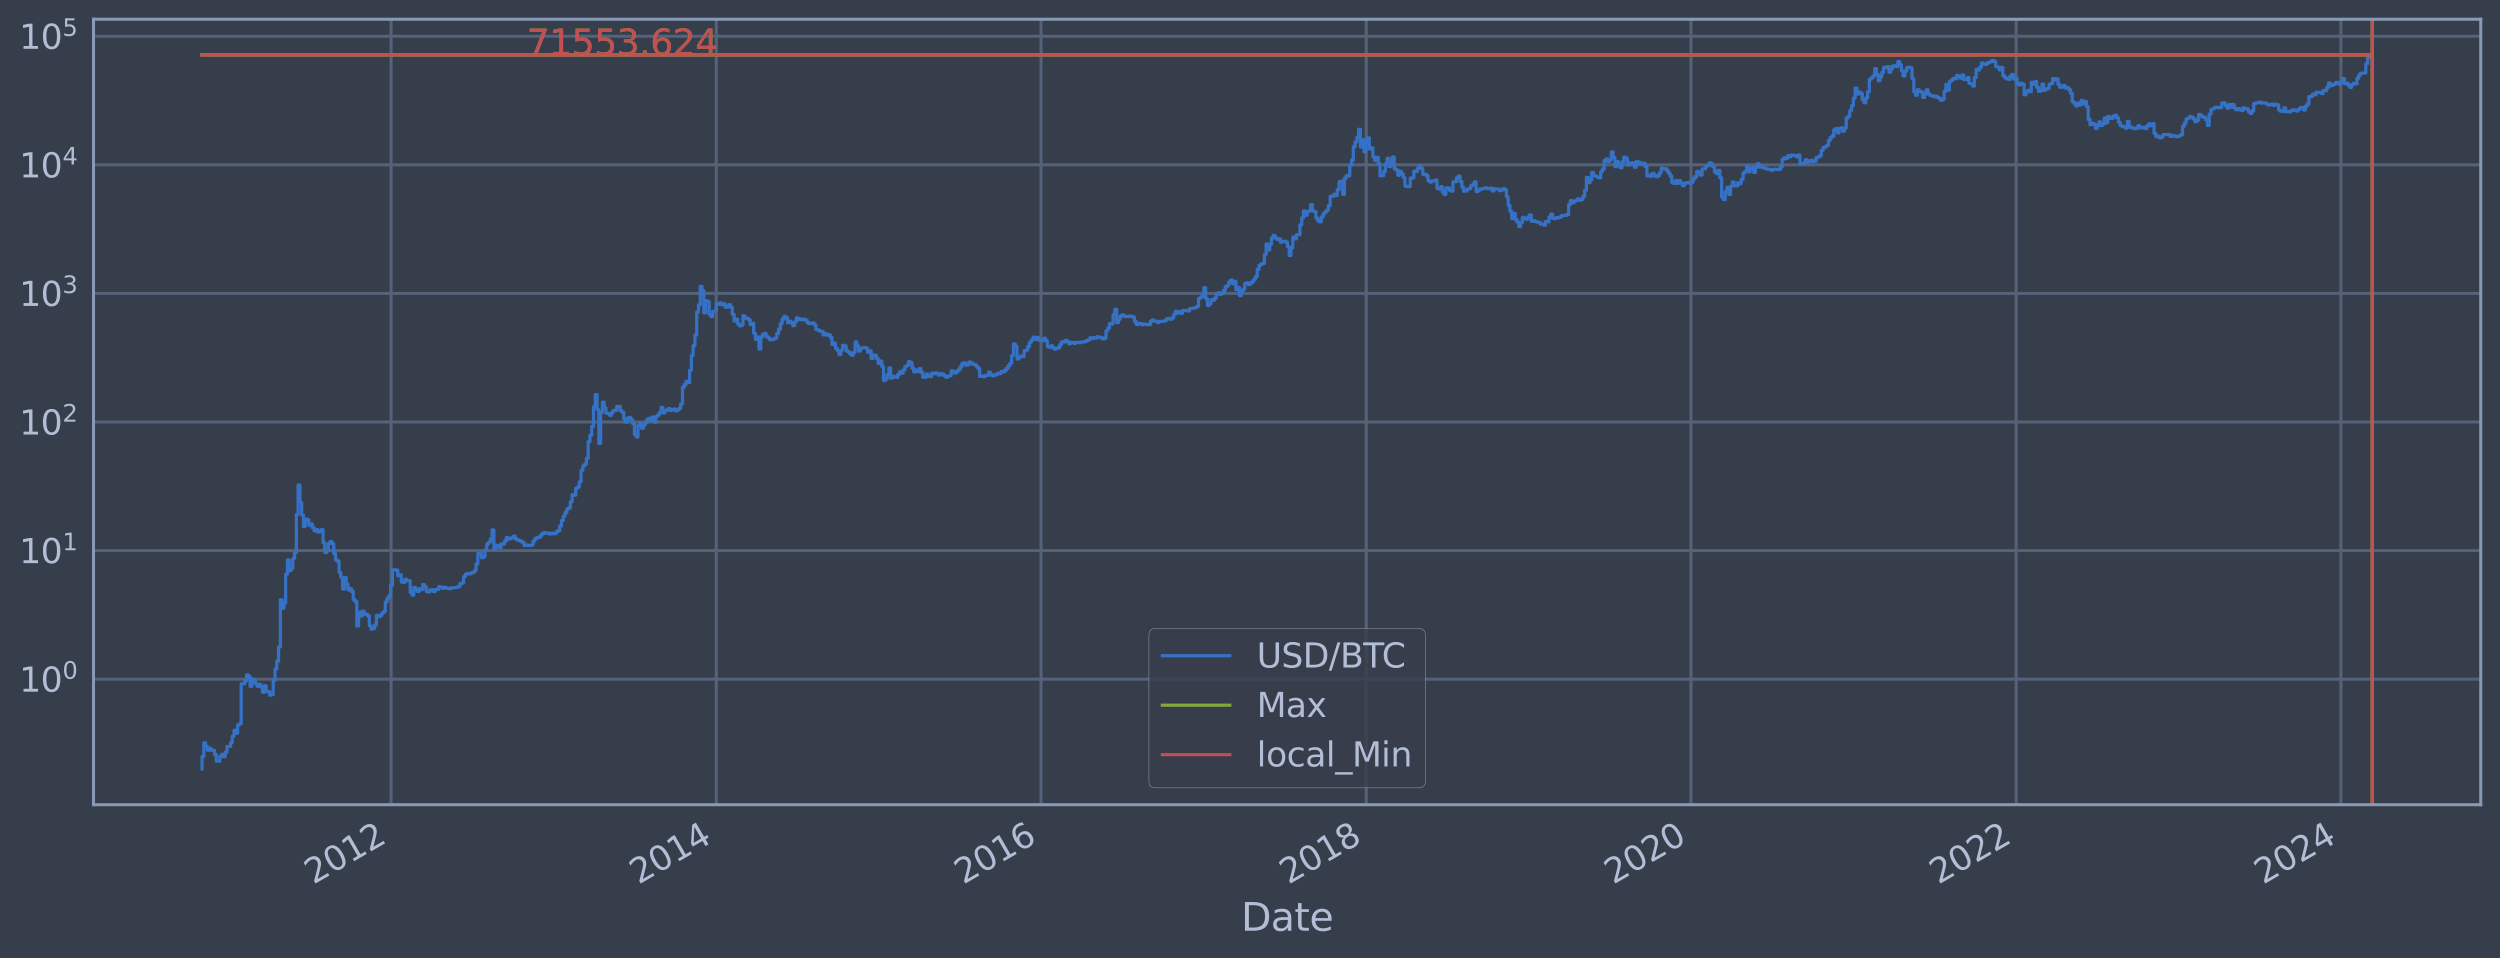 <?xml version="1.0" encoding="utf-8" standalone="no"?>
<!DOCTYPE svg PUBLIC "-//W3C//DTD SVG 1.1//EN"
  "http://www.w3.org/Graphics/SVG/1.1/DTD/svg11.dtd">
<svg xmlns:xlink="http://www.w3.org/1999/xlink" width="934.976pt" height="358.291pt" viewBox="0 0 934.976 358.291" xmlns="http://www.w3.org/2000/svg" version="1.1">
 <defs>
  <style type="text/css">*{stroke-linejoin: round; stroke-linecap: butt}</style>
 </defs>
 <g id="figure_1">
  <g id="patch_1">
   <path d="M 0 358.291 
L 934.976 358.291 
L 934.976 0 
L 0 0 
z
" style="fill: #373e4b"/>
  </g>
  <g id="axes_1">
   <g id="patch_2">
    <path d="M 34.976 300.96 
L 927.776 300.96 
L 927.776 7.2 
L 34.976 7.2 
z
" style="fill: #373e4b"/>
   </g>
   <g id="matplotlib.axis_1">
    <g id="xtick_1">
     <g id="line2d_1">
      <path d="M 146.266 300.96 
L 146.266 7.2 
" clip-path="url(#pbc0374bf3b)" style="fill: none; stroke: #546379; stroke-width: 1.12; stroke-linecap: square"/>
     </g>
     <g id="line2d_2"/>
     <g id="text_1">
      <!-- 2012 -->
      <g style="fill: #b1bed6" transform="translate(117.185 330.885) rotate(-30) scale(0.126 -0.126)">
       <defs>
        <path id="DejaVuSans-32" d="M 1228 531 
L 3431 531 
L 3431 0 
L 469 0 
L 469 531 
Q 828 903 1448 1529 
Q 2069 2156 2228 2338 
Q 2531 2678 2651 2914 
Q 2772 3150 2772 3378 
Q 2772 3750 2511 3984 
Q 2250 4219 1831 4219 
Q 1534 4219 1204 4116 
Q 875 4013 500 3803 
L 500 4441 
Q 881 4594 1212 4672 
Q 1544 4750 1819 4750 
Q 2544 4750 2975 4387 
Q 3406 4025 3406 3419 
Q 3406 3131 3298 2873 
Q 3191 2616 2906 2266 
Q 2828 2175 2409 1742 
Q 1991 1309 1228 531 
z
" transform="scale(0.016)"/>
        <path id="DejaVuSans-30" d="M 2034 4250 
Q 1547 4250 1301 3770 
Q 1056 3291 1056 2328 
Q 1056 1369 1301 889 
Q 1547 409 2034 409 
Q 2525 409 2770 889 
Q 3016 1369 3016 2328 
Q 3016 3291 2770 3770 
Q 2525 4250 2034 4250 
z
M 2034 4750 
Q 2819 4750 3233 4129 
Q 3647 3509 3647 2328 
Q 3647 1150 3233 529 
Q 2819 -91 2034 -91 
Q 1250 -91 836 529 
Q 422 1150 422 2328 
Q 422 3509 836 4129 
Q 1250 4750 2034 4750 
z
" transform="scale(0.016)"/>
        <path id="DejaVuSans-31" d="M 794 531 
L 1825 531 
L 1825 4091 
L 703 3866 
L 703 4441 
L 1819 4666 
L 2450 4666 
L 2450 531 
L 3481 531 
L 3481 0 
L 794 0 
L 794 531 
z
" transform="scale(0.016)"/>
       </defs>
       <use xlink:href="#DejaVuSans-32"/>
       <use xlink:href="#DejaVuSans-30" x="63.623"/>
       <use xlink:href="#DejaVuSans-31" x="127.246"/>
       <use xlink:href="#DejaVuSans-32" x="190.869"/>
      </g>
     </g>
    </g>
    <g id="xtick_2">
     <g id="line2d_3">
      <path d="M 267.883 300.96 
L 267.883 7.2 
" clip-path="url(#pbc0374bf3b)" style="fill: none; stroke: #546379; stroke-width: 1.12; stroke-linecap: square"/>
     </g>
     <g id="line2d_4"/>
     <g id="text_2">
      <!-- 2014 -->
      <g style="fill: #b1bed6" transform="translate(238.802 330.885) rotate(-30) scale(0.126 -0.126)">
       <defs>
        <path id="DejaVuSans-34" d="M 2419 4116 
L 825 1625 
L 2419 1625 
L 2419 4116 
z
M 2253 4666 
L 3047 4666 
L 3047 1625 
L 3713 1625 
L 3713 1100 
L 3047 1100 
L 3047 0 
L 2419 0 
L 2419 1100 
L 313 1100 
L 313 1709 
L 2253 4666 
z
" transform="scale(0.016)"/>
       </defs>
       <use xlink:href="#DejaVuSans-32"/>
       <use xlink:href="#DejaVuSans-30" x="63.623"/>
       <use xlink:href="#DejaVuSans-31" x="127.246"/>
       <use xlink:href="#DejaVuSans-34" x="190.869"/>
      </g>
     </g>
    </g>
    <g id="xtick_3">
     <g id="line2d_5">
      <path d="M 389.335 300.96 
L 389.335 7.2 
" clip-path="url(#pbc0374bf3b)" style="fill: none; stroke: #546379; stroke-width: 1.12; stroke-linecap: square"/>
     </g>
     <g id="line2d_6"/>
     <g id="text_3">
      <!-- 2016 -->
      <g style="fill: #b1bed6" transform="translate(360.254 330.885) rotate(-30) scale(0.126 -0.126)">
       <defs>
        <path id="DejaVuSans-36" d="M 2113 2584 
Q 1688 2584 1439 2293 
Q 1191 2003 1191 1497 
Q 1191 994 1439 701 
Q 1688 409 2113 409 
Q 2538 409 2786 701 
Q 3034 994 3034 1497 
Q 3034 2003 2786 2293 
Q 2538 2584 2113 2584 
z
M 3366 4563 
L 3366 3988 
Q 3128 4100 2886 4159 
Q 2644 4219 2406 4219 
Q 1781 4219 1451 3797 
Q 1122 3375 1075 2522 
Q 1259 2794 1537 2939 
Q 1816 3084 2150 3084 
Q 2853 3084 3261 2657 
Q 3669 2231 3669 1497 
Q 3669 778 3244 343 
Q 2819 -91 2113 -91 
Q 1303 -91 875 529 
Q 447 1150 447 2328 
Q 447 3434 972 4092 
Q 1497 4750 2381 4750 
Q 2619 4750 2861 4703 
Q 3103 4656 3366 4563 
z
" transform="scale(0.016)"/>
       </defs>
       <use xlink:href="#DejaVuSans-32"/>
       <use xlink:href="#DejaVuSans-30" x="63.623"/>
       <use xlink:href="#DejaVuSans-31" x="127.246"/>
       <use xlink:href="#DejaVuSans-36" x="190.869"/>
      </g>
     </g>
    </g>
    <g id="xtick_4">
     <g id="line2d_7">
      <path d="M 510.952 300.96 
L 510.952 7.2 
" clip-path="url(#pbc0374bf3b)" style="fill: none; stroke: #546379; stroke-width: 1.12; stroke-linecap: square"/>
     </g>
     <g id="line2d_8"/>
     <g id="text_4">
      <!-- 2018 -->
      <g style="fill: #b1bed6" transform="translate(481.871 330.885) rotate(-30) scale(0.126 -0.126)">
       <defs>
        <path id="DejaVuSans-38" d="M 2034 2216 
Q 1584 2216 1326 1975 
Q 1069 1734 1069 1313 
Q 1069 891 1326 650 
Q 1584 409 2034 409 
Q 2484 409 2743 651 
Q 3003 894 3003 1313 
Q 3003 1734 2745 1975 
Q 2488 2216 2034 2216 
z
M 1403 2484 
Q 997 2584 770 2862 
Q 544 3141 544 3541 
Q 544 4100 942 4425 
Q 1341 4750 2034 4750 
Q 2731 4750 3128 4425 
Q 3525 4100 3525 3541 
Q 3525 3141 3298 2862 
Q 3072 2584 2669 2484 
Q 3125 2378 3379 2068 
Q 3634 1759 3634 1313 
Q 3634 634 3220 271 
Q 2806 -91 2034 -91 
Q 1263 -91 848 271 
Q 434 634 434 1313 
Q 434 1759 690 2068 
Q 947 2378 1403 2484 
z
M 1172 3481 
Q 1172 3119 1398 2916 
Q 1625 2713 2034 2713 
Q 2441 2713 2670 2916 
Q 2900 3119 2900 3481 
Q 2900 3844 2670 4047 
Q 2441 4250 2034 4250 
Q 1625 4250 1398 4047 
Q 1172 3844 1172 3481 
z
" transform="scale(0.016)"/>
       </defs>
       <use xlink:href="#DejaVuSans-32"/>
       <use xlink:href="#DejaVuSans-30" x="63.623"/>
       <use xlink:href="#DejaVuSans-31" x="127.246"/>
       <use xlink:href="#DejaVuSans-38" x="190.869"/>
      </g>
     </g>
    </g>
    <g id="xtick_5">
     <g id="line2d_9">
      <path d="M 632.404 300.96 
L 632.404 7.2 
" clip-path="url(#pbc0374bf3b)" style="fill: none; stroke: #546379; stroke-width: 1.12; stroke-linecap: square"/>
     </g>
     <g id="line2d_10"/>
     <g id="text_5">
      <!-- 2020 -->
      <g style="fill: #b1bed6" transform="translate(603.323 330.885) rotate(-30) scale(0.126 -0.126)">
       <use xlink:href="#DejaVuSans-32"/>
       <use xlink:href="#DejaVuSans-30" x="63.623"/>
       <use xlink:href="#DejaVuSans-32" x="127.246"/>
       <use xlink:href="#DejaVuSans-30" x="190.869"/>
      </g>
     </g>
    </g>
    <g id="xtick_6">
     <g id="line2d_11">
      <path d="M 754.021 300.96 
L 754.021 7.2 
" clip-path="url(#pbc0374bf3b)" style="fill: none; stroke: #546379; stroke-width: 1.12; stroke-linecap: square"/>
     </g>
     <g id="line2d_12"/>
     <g id="text_6">
      <!-- 2022 -->
      <g style="fill: #b1bed6" transform="translate(724.94 330.885) rotate(-30) scale(0.126 -0.126)">
       <use xlink:href="#DejaVuSans-32"/>
       <use xlink:href="#DejaVuSans-30" x="63.623"/>
       <use xlink:href="#DejaVuSans-32" x="127.246"/>
       <use xlink:href="#DejaVuSans-32" x="190.869"/>
      </g>
     </g>
    </g>
    <g id="xtick_7">
     <g id="line2d_13">
      <path d="M 875.473 300.96 
L 875.473 7.2 
" clip-path="url(#pbc0374bf3b)" style="fill: none; stroke: #546379; stroke-width: 1.12; stroke-linecap: square"/>
     </g>
     <g id="line2d_14"/>
     <g id="text_7">
      <!-- 2024 -->
      <g style="fill: #b1bed6" transform="translate(846.392 330.885) rotate(-30) scale(0.126 -0.126)">
       <use xlink:href="#DejaVuSans-32"/>
       <use xlink:href="#DejaVuSans-30" x="63.623"/>
       <use xlink:href="#DejaVuSans-32" x="127.246"/>
       <use xlink:href="#DejaVuSans-34" x="190.869"/>
      </g>
     </g>
    </g>
    <g id="text_8">
     <!-- Date -->
     <g style="fill: #b1bed6" transform="translate(464.167 348.096) scale(0.144 -0.144)">
      <defs>
       <path id="DejaVuSans-44" d="M 1259 4147 
L 1259 519 
L 2022 519 
Q 2988 519 3436 956 
Q 3884 1394 3884 2338 
Q 3884 3275 3436 3711 
Q 2988 4147 2022 4147 
L 1259 4147 
z
M 628 4666 
L 1925 4666 
Q 3281 4666 3915 4102 
Q 4550 3538 4550 2338 
Q 4550 1131 3912 565 
Q 3275 0 1925 0 
L 628 0 
L 628 4666 
z
" transform="scale(0.016)"/>
       <path id="DejaVuSans-61" d="M 2194 1759 
Q 1497 1759 1228 1600 
Q 959 1441 959 1056 
Q 959 750 1161 570 
Q 1363 391 1709 391 
Q 2188 391 2477 730 
Q 2766 1069 2766 1631 
L 2766 1759 
L 2194 1759 
z
M 3341 1997 
L 3341 0 
L 2766 0 
L 2766 531 
Q 2569 213 2275 61 
Q 1981 -91 1556 -91 
Q 1019 -91 701 211 
Q 384 513 384 1019 
Q 384 1609 779 1909 
Q 1175 2209 1959 2209 
L 2766 2209 
L 2766 2266 
Q 2766 2663 2505 2880 
Q 2244 3097 1772 3097 
Q 1472 3097 1187 3025 
Q 903 2953 641 2809 
L 641 3341 
Q 956 3463 1253 3523 
Q 1550 3584 1831 3584 
Q 2591 3584 2966 3190 
Q 3341 2797 3341 1997 
z
" transform="scale(0.016)"/>
       <path id="DejaVuSans-74" d="M 1172 4494 
L 1172 3500 
L 2356 3500 
L 2356 3053 
L 1172 3053 
L 1172 1153 
Q 1172 725 1289 603 
Q 1406 481 1766 481 
L 2356 481 
L 2356 0 
L 1766 0 
Q 1100 0 847 248 
Q 594 497 594 1153 
L 594 3053 
L 172 3053 
L 172 3500 
L 594 3500 
L 594 4494 
L 1172 4494 
z
" transform="scale(0.016)"/>
       <path id="DejaVuSans-65" d="M 3597 1894 
L 3597 1613 
L 953 1613 
Q 991 1019 1311 708 
Q 1631 397 2203 397 
Q 2534 397 2845 478 
Q 3156 559 3463 722 
L 3463 178 
Q 3153 47 2828 -22 
Q 2503 -91 2169 -91 
Q 1331 -91 842 396 
Q 353 884 353 1716 
Q 353 2575 817 3079 
Q 1281 3584 2069 3584 
Q 2775 3584 3186 3129 
Q 3597 2675 3597 1894 
z
M 3022 2063 
Q 3016 2534 2758 2815 
Q 2500 3097 2075 3097 
Q 1594 3097 1305 2825 
Q 1016 2553 972 2059 
L 3022 2063 
z
" transform="scale(0.016)"/>
      </defs>
      <use xlink:href="#DejaVuSans-44"/>
      <use xlink:href="#DejaVuSans-61" x="77.002"/>
      <use xlink:href="#DejaVuSans-74" x="138.281"/>
      <use xlink:href="#DejaVuSans-65" x="177.49"/>
     </g>
    </g>
   </g>
   <g id="matplotlib.axis_2">
    <g id="ytick_1">
     <g id="line2d_15">
      <path d="M 34.976 253.996 
L 927.776 253.996 
" clip-path="url(#pbc0374bf3b)" style="fill: none; stroke: #546379; stroke-width: 1.12; stroke-linecap: square"/>
     </g>
     <g id="line2d_16"/>
     <g id="text_9">
      <!-- $\mathdefault{10^{0}}$ -->
      <g style="fill: #b1bed6" transform="translate(7.2 258.783) scale(0.126 -0.126)">
       <use xlink:href="#DejaVuSans-31" transform="translate(0 0.766)"/>
       <use xlink:href="#DejaVuSans-30" transform="translate(63.623 0.766)"/>
       <use xlink:href="#DejaVuSans-30" transform="translate(128.203 39.047) scale(0.7)"/>
      </g>
     </g>
    </g>
    <g id="ytick_2">
     <g id="line2d_17">
      <path d="M 34.976 205.909 
L 927.776 205.909 
" clip-path="url(#pbc0374bf3b)" style="fill: none; stroke: #546379; stroke-width: 1.12; stroke-linecap: square"/>
     </g>
     <g id="line2d_18"/>
     <g id="text_10">
      <!-- $\mathdefault{10^{1}}$ -->
      <g style="fill: #b1bed6" transform="translate(7.2 210.696) scale(0.126 -0.126)">
       <use xlink:href="#DejaVuSans-31" transform="translate(0 0.684)"/>
       <use xlink:href="#DejaVuSans-30" transform="translate(63.623 0.684)"/>
       <use xlink:href="#DejaVuSans-31" transform="translate(128.203 38.966) scale(0.7)"/>
      </g>
     </g>
    </g>
    <g id="ytick_3">
     <g id="line2d_19">
      <path d="M 34.976 157.823 
L 927.776 157.823 
" clip-path="url(#pbc0374bf3b)" style="fill: none; stroke: #546379; stroke-width: 1.12; stroke-linecap: square"/>
     </g>
     <g id="line2d_20"/>
     <g id="text_11">
      <!-- $\mathdefault{10^{2}}$ -->
      <g style="fill: #b1bed6" transform="translate(7.2 162.61) scale(0.126 -0.126)">
       <use xlink:href="#DejaVuSans-31" transform="translate(0 0.766)"/>
       <use xlink:href="#DejaVuSans-30" transform="translate(63.623 0.766)"/>
       <use xlink:href="#DejaVuSans-32" transform="translate(128.203 39.047) scale(0.7)"/>
      </g>
     </g>
    </g>
    <g id="ytick_4">
     <g id="line2d_21">
      <path d="M 34.976 109.736 
L 927.776 109.736 
" clip-path="url(#pbc0374bf3b)" style="fill: none; stroke: #546379; stroke-width: 1.12; stroke-linecap: square"/>
     </g>
     <g id="line2d_22"/>
     <g id="text_12">
      <!-- $\mathdefault{10^{3}}$ -->
      <g style="fill: #b1bed6" transform="translate(7.2 114.523) scale(0.126 -0.126)">
       <defs>
        <path id="DejaVuSans-33" d="M 2597 2516 
Q 3050 2419 3304 2112 
Q 3559 1806 3559 1356 
Q 3559 666 3084 287 
Q 2609 -91 1734 -91 
Q 1441 -91 1130 -33 
Q 819 25 488 141 
L 488 750 
Q 750 597 1062 519 
Q 1375 441 1716 441 
Q 2309 441 2620 675 
Q 2931 909 2931 1356 
Q 2931 1769 2642 2001 
Q 2353 2234 1838 2234 
L 1294 2234 
L 1294 2753 
L 1863 2753 
Q 2328 2753 2575 2939 
Q 2822 3125 2822 3475 
Q 2822 3834 2567 4026 
Q 2313 4219 1838 4219 
Q 1578 4219 1281 4162 
Q 984 4106 628 3988 
L 628 4550 
Q 988 4650 1302 4700 
Q 1616 4750 1894 4750 
Q 2613 4750 3031 4423 
Q 3450 4097 3450 3541 
Q 3450 3153 3228 2886 
Q 3006 2619 2597 2516 
z
" transform="scale(0.016)"/>
       </defs>
       <use xlink:href="#DejaVuSans-31" transform="translate(0 0.766)"/>
       <use xlink:href="#DejaVuSans-30" transform="translate(63.623 0.766)"/>
       <use xlink:href="#DejaVuSans-33" transform="translate(128.203 39.047) scale(0.7)"/>
      </g>
     </g>
    </g>
    <g id="ytick_5">
     <g id="line2d_23">
      <path d="M 34.976 61.649 
L 927.776 61.649 
" clip-path="url(#pbc0374bf3b)" style="fill: none; stroke: #546379; stroke-width: 1.12; stroke-linecap: square"/>
     </g>
     <g id="line2d_24"/>
     <g id="text_13">
      <!-- $\mathdefault{10^{4}}$ -->
      <g style="fill: #b1bed6" transform="translate(7.2 66.436) scale(0.126 -0.126)">
       <use xlink:href="#DejaVuSans-31" transform="translate(0 0.684)"/>
       <use xlink:href="#DejaVuSans-30" transform="translate(63.623 0.684)"/>
       <use xlink:href="#DejaVuSans-34" transform="translate(128.203 38.966) scale(0.7)"/>
      </g>
     </g>
    </g>
    <g id="ytick_6">
     <g id="line2d_25">
      <path d="M 34.976 13.562 
L 927.776 13.562 
" clip-path="url(#pbc0374bf3b)" style="fill: none; stroke: #546379; stroke-width: 1.12; stroke-linecap: square"/>
     </g>
     <g id="line2d_26"/>
     <g id="text_14">
      <!-- $\mathdefault{10^{5}}$ -->
      <g style="fill: #b1bed6" transform="translate(7.2 18.349) scale(0.126 -0.126)">
       <defs>
        <path id="DejaVuSans-35" d="M 691 4666 
L 3169 4666 
L 3169 4134 
L 1269 4134 
L 1269 2991 
Q 1406 3038 1543 3061 
Q 1681 3084 1819 3084 
Q 2600 3084 3056 2656 
Q 3513 2228 3513 1497 
Q 3513 744 3044 326 
Q 2575 -91 1722 -91 
Q 1428 -91 1123 -41 
Q 819 9 494 109 
L 494 744 
Q 775 591 1075 516 
Q 1375 441 1709 441 
Q 2250 441 2565 725 
Q 2881 1009 2881 1497 
Q 2881 1984 2565 2268 
Q 2250 2553 1709 2553 
Q 1456 2553 1204 2497 
Q 953 2441 691 2322 
L 691 4666 
z
" transform="scale(0.016)"/>
       </defs>
       <use xlink:href="#DejaVuSans-31" transform="translate(0 0.684)"/>
       <use xlink:href="#DejaVuSans-30" transform="translate(63.623 0.684)"/>
       <use xlink:href="#DejaVuSans-35" transform="translate(128.203 38.966) scale(0.7)"/>
      </g>
     </g>
    </g>
    <g id="ytick_7">
     <g id="line2d_27"/>
    </g>
    <g id="ytick_8">
     <g id="line2d_28"/>
    </g>
    <g id="ytick_9">
     <g id="line2d_29"/>
    </g>
    <g id="ytick_10">
     <g id="line2d_30"/>
    </g>
    <g id="ytick_11">
     <g id="line2d_31"/>
    </g>
    <g id="ytick_12">
     <g id="line2d_32"/>
    </g>
    <g id="ytick_13">
     <g id="line2d_33"/>
    </g>
    <g id="ytick_14">
     <g id="line2d_34"/>
    </g>
    <g id="ytick_15">
     <g id="line2d_35"/>
    </g>
    <g id="ytick_16">
     <g id="line2d_36"/>
    </g>
    <g id="ytick_17">
     <g id="line2d_37"/>
    </g>
    <g id="ytick_18">
     <g id="line2d_38"/>
    </g>
    <g id="ytick_19">
     <g id="line2d_39"/>
    </g>
    <g id="ytick_20">
     <g id="line2d_40"/>
    </g>
    <g id="ytick_21">
     <g id="line2d_41"/>
    </g>
    <g id="ytick_22">
     <g id="line2d_42"/>
    </g>
    <g id="ytick_23">
     <g id="line2d_43"/>
    </g>
    <g id="ytick_24">
     <g id="line2d_44"/>
    </g>
    <g id="ytick_25">
     <g id="line2d_45"/>
    </g>
    <g id="ytick_26">
     <g id="line2d_46"/>
    </g>
    <g id="ytick_27">
     <g id="line2d_47"/>
    </g>
    <g id="ytick_28">
     <g id="line2d_48"/>
    </g>
    <g id="ytick_29">
     <g id="line2d_49"/>
    </g>
    <g id="ytick_30">
     <g id="line2d_50"/>
    </g>
    <g id="ytick_31">
     <g id="line2d_51"/>
    </g>
    <g id="ytick_32">
     <g id="line2d_52"/>
    </g>
    <g id="ytick_33">
     <g id="line2d_53"/>
    </g>
    <g id="ytick_34">
     <g id="line2d_54"/>
    </g>
    <g id="ytick_35">
     <g id="line2d_55"/>
    </g>
    <g id="ytick_36">
     <g id="line2d_56"/>
    </g>
    <g id="ytick_37">
     <g id="line2d_57"/>
    </g>
    <g id="ytick_38">
     <g id="line2d_58"/>
    </g>
    <g id="ytick_39">
     <g id="line2d_59"/>
    </g>
    <g id="ytick_40">
     <g id="line2d_60"/>
    </g>
    <g id="ytick_41">
     <g id="line2d_61"/>
    </g>
    <g id="ytick_42">
     <g id="line2d_62"/>
    </g>
    <g id="ytick_43">
     <g id="line2d_63"/>
    </g>
    <g id="ytick_44">
     <g id="line2d_64"/>
    </g>
    <g id="ytick_45">
     <g id="line2d_65"/>
    </g>
    <g id="ytick_46">
     <g id="line2d_66"/>
    </g>
    <g id="ytick_47">
     <g id="line2d_67"/>
    </g>
    <g id="ytick_48">
     <g id="line2d_68"/>
    </g>
    <g id="ytick_49">
     <g id="line2d_69"/>
    </g>
    <g id="ytick_50">
     <g id="line2d_70"/>
    </g>
    <g id="ytick_51">
     <g id="line2d_71"/>
    </g>
    <g id="ytick_52">
     <g id="line2d_72"/>
    </g>
    <g id="ytick_53">
     <g id="line2d_73"/>
    </g>
    <g id="ytick_54">
     <g id="line2d_74"/>
    </g>
   </g>
   <g id="line2d_75">
    <path d="M 75.558 287.607 
L 75.558 282.947 
L 76.223 282.947 
L 76.223 277.792 
L 76.889 277.792 
L 76.889 279.14 
L 77.554 279.14 
L 77.554 280.58 
L 78.22 280.58 
L 78.22 279.848 
L 78.885 279.848 
L 78.885 280.58 
L 80.216 280.58 
L 80.216 282.128 
L 80.882 282.128 
L 80.882 284.689 
L 82.213 284.689 
L 82.213 282.947 
L 82.878 282.947 
L 82.878 282.128 
L 83.544 282.128 
L 83.544 282.947 
L 84.209 282.947 
L 84.209 281.34 
L 84.875 281.34 
L 84.875 279.14 
L 86.206 279.14 
L 86.206 277.792 
L 86.871 277.792 
L 86.871 275.332 
L 87.537 275.332 
L 87.537 273.132 
L 88.202 273.132 
L 88.202 274.203 
L 88.868 274.203 
L 88.868 271.141 
L 89.533 271.141 
L 89.533 270.672 
L 90.199 270.672 
L 90.199 255.737 
L 91.529 255.737 
L 91.529 254.632 
L 92.195 254.632 
L 92.195 252.389 
L 92.86 252.389 
L 92.86 252.977 
L 93.526 252.977 
L 93.526 256.666 
L 94.191 256.666 
L 94.191 253.996 
L 94.857 253.996 
L 94.857 254.632 
L 95.522 254.632 
L 95.522 255.737 
L 96.188 255.737 
L 96.188 256.666 
L 96.853 256.666 
L 96.853 255.966 
L 97.519 255.966 
L 97.519 256.904 
L 98.184 256.904 
L 98.184 258.919 
L 98.85 258.919 
L 98.85 256.43 
L 99.515 256.43 
L 99.515 258.656 
L 100.846 258.656 
L 100.846 260.004 
L 101.512 260.004 
L 101.512 259.727 
L 102.177 259.727 
L 102.177 254.418 
L 102.843 254.418 
L 102.843 250.189 
L 103.508 250.189 
L 103.508 247.27 
L 104.174 247.27 
L 104.174 241.954 
L 104.839 241.954 
L 104.839 224.327 
L 105.505 224.327 
L 105.505 227.479 
L 106.17 227.479 
L 106.17 225.52 
L 106.836 225.52 
L 106.836 214.746 
L 107.501 214.746 
L 107.501 209.377 
L 108.167 209.377 
L 108.167 213.418 
L 108.832 213.418 
L 108.832 212.568 
L 109.498 212.568 
L 109.498 208.866 
L 110.163 208.866 
L 110.163 206.61 
L 110.829 206.61 
L 110.829 192.45 
L 111.494 192.45 
L 111.494 181.398 
L 112.16 181.398 
L 112.16 187.924 
L 112.825 187.924 
L 112.825 192.648 
L 113.491 192.648 
L 113.491 196.906 
L 114.156 196.906 
L 114.156 194.127 
L 114.822 194.127 
L 114.822 194.402 
L 115.487 194.402 
L 115.487 196.436 
L 116.152 196.436 
L 116.152 195.964 
L 116.818 195.964 
L 116.818 197.344 
L 117.483 197.344 
L 117.483 198.513 
L 118.149 198.513 
L 118.149 198.092 
L 118.814 198.092 
L 118.814 198.987 
L 119.48 198.987 
L 119.48 198.734 
L 120.145 198.734 
L 120.145 198.035 
L 120.811 198.035 
L 120.811 202.991 
L 121.476 202.991 
L 121.476 206.632 
L 122.142 206.632 
L 122.142 206.056 
L 122.807 206.056 
L 122.807 203.246 
L 123.473 203.246 
L 123.473 202.541 
L 124.138 202.541 
L 124.138 203.357 
L 124.804 203.357 
L 124.804 207.025 
L 125.469 207.025 
L 125.469 209.402 
L 126.135 209.402 
L 126.135 209.876 
L 126.8 209.876 
L 126.8 214.087 
L 127.466 214.087 
L 127.466 215.926 
L 128.131 215.926 
L 128.131 220.302 
L 128.797 220.302 
L 128.797 215.96 
L 129.462 215.96 
L 129.462 218.432 
L 130.128 218.432 
L 130.128 220.637 
L 130.793 220.637 
L 130.793 220.136 
L 131.459 220.136 
L 131.459 221.281 
L 132.124 221.281 
L 132.124 224.226 
L 132.79 224.226 
L 132.79 224.993 
L 133.455 224.993 
L 133.455 234.122 
L 134.121 234.122 
L 134.121 228.936 
L 134.786 228.936 
L 134.786 230.368 
L 135.452 230.368 
L 135.452 228.562 
L 136.117 228.562 
L 136.117 229.575 
L 136.783 229.575 
L 136.783 229.77 
L 137.448 229.77 
L 137.448 230.301 
L 138.114 230.301 
L 138.114 234.041 
L 138.779 234.041 
L 138.779 235.282 
L 139.445 235.282 
L 139.445 235.028 
L 140.11 235.028 
L 140.11 233.723 
L 140.775 233.723 
L 140.775 230.1 
L 141.441 230.1 
L 141.441 230.639 
L 142.106 230.639 
L 142.106 230.234 
L 142.772 230.234 
L 142.772 229.317 
L 143.437 229.317 
L 143.437 228.686 
L 144.103 228.686 
L 144.103 225.15 
L 144.768 225.15 
L 144.768 223.779 
L 145.434 223.779 
L 145.434 222.725 
L 146.099 222.725 
L 146.099 218.894 
L 146.765 218.894 
L 146.765 213.18 
L 147.43 213.18 
L 147.43 213.062 
L 148.096 213.062 
L 148.096 213.239 
L 148.761 213.239 
L 148.761 215.328 
L 149.427 215.328 
L 149.427 215.002 
L 150.092 215.002 
L 150.092 217.649 
L 150.758 217.649 
L 150.758 217.833 
L 151.423 217.833 
L 151.423 216.612 
L 152.089 216.612 
L 152.089 217.142 
L 153.42 217.213 
L 153.42 221.5 
L 154.085 221.5 
L 154.085 222.585 
L 154.751 222.585 
L 154.751 219.687 
L 155.416 219.687 
L 155.416 220.469 
L 156.082 220.469 
L 156.082 221.194 
L 156.747 221.194 
L 156.747 220.177 
L 157.413 220.177 
L 157.413 220.469 
L 158.078 220.469 
L 158.078 218.624 
L 158.744 218.624 
L 158.744 219.446 
L 159.409 219.446 
L 159.409 221.194 
L 160.075 221.194 
L 160.075 221.368 
L 160.74 221.368 
L 160.74 220.637 
L 162.071 220.553 
L 162.071 221.237 
L 162.737 221.237 
L 162.737 220.511 
L 164.068 220.427 
L 164.068 219.406 
L 164.733 219.406 
L 164.733 219.606 
L 165.398 219.606 
L 165.398 220.012 
L 166.064 220.012 
L 166.064 219.646 
L 166.729 219.646 
L 166.729 219.971 
L 168.06 219.971 
L 168.06 220.177 
L 168.726 220.177 
L 168.726 219.849 
L 170.722 219.768 
L 170.722 219.646 
L 171.388 219.646 
L 171.388 219.287 
L 172.053 219.287 
L 172.053 218.168 
L 173.384 218.093 
L 173.384 215.658 
L 174.05 215.658 
L 174.05 214.714 
L 174.715 214.714 
L 174.715 214.461 
L 175.381 214.461 
L 175.381 214.65 
L 176.046 214.65 
L 176.046 214.242 
L 176.712 214.242 
L 176.712 214.087 
L 177.377 214.087 
L 177.377 213.418 
L 178.043 213.418 
L 178.043 210.965 
L 178.708 210.965 
L 178.708 207.047 
L 179.374 207.047 
L 179.374 206.915 
L 180.039 206.915 
L 180.039 208.579 
L 180.705 208.579 
L 180.705 208.226 
L 181.37 208.226 
L 181.37 205.66 
L 182.036 205.66 
L 182.036 203.487 
L 182.701 203.487 
L 182.701 202.81 
L 183.367 202.81 
L 183.367 201.586 
L 184.032 201.586 
L 184.032 198.179 
L 184.698 198.179 
L 184.698 205.373 
L 185.363 205.373 
L 185.363 203.938 
L 186.029 203.938 
L 186.029 204.09 
L 186.694 204.09 
L 186.694 204.851 
L 187.36 204.851 
L 187.36 203.413 
L 188.691 203.468 
L 188.691 202.382 
L 189.356 202.382 
L 189.356 201.033 
L 190.021 201.033 
L 190.021 201.62 
L 190.687 201.62 
L 190.687 201.316 
L 191.352 201.316 
L 191.352 201.116 
L 192.018 201.116 
L 192.018 200.478 
L 192.683 200.478 
L 192.683 201.586 
L 193.349 201.586 
L 193.349 201.928 
L 194.014 201.928 
L 194.014 202.137 
L 194.68 202.137 
L 194.68 202.453 
L 195.345 202.453 
L 195.345 202.882 
L 196.011 202.882 
L 196.011 204.052 
L 196.676 204.052 
L 196.676 203.805 
L 197.342 203.805 
L 197.342 203.976 
L 198.673 204.014 
L 198.673 203.786 
L 199.338 203.786 
L 199.338 202.417 
L 200.004 202.417 
L 200.004 201.552 
L 200.669 201.552 
L 200.669 201.05 
L 202 200.984 
L 202 200.286 
L 202.666 200.286 
L 202.666 199.565 
L 203.331 199.565 
L 203.331 199.183 
L 203.997 199.183 
L 203.997 199.442 
L 205.328 199.335 
L 205.328 199.72 
L 205.993 199.72 
L 205.993 199.411 
L 206.659 199.411 
L 206.659 199.611 
L 207.99 199.58 
L 207.99 198.897 
L 208.655 198.897 
L 208.655 198.425 
L 209.321 198.425 
L 209.321 196.717 
L 209.986 196.717 
L 209.986 194.669 
L 210.652 194.669 
L 210.652 193.017 
L 211.317 193.017 
L 211.317 191.665 
L 211.983 191.665 
L 211.983 190.415 
L 212.648 190.415 
L 212.648 189.894 
L 213.314 189.894 
L 213.314 187.652 
L 213.979 187.652 
L 213.979 185.012 
L 214.644 185.012 
L 214.644 185.182 
L 215.31 185.182 
L 215.31 182.607 
L 215.975 182.607 
L 215.975 182.147 
L 216.641 182.147 
L 216.641 180.199 
L 217.306 180.199 
L 217.306 175.939 
L 217.972 175.939 
L 217.972 174.222 
L 218.637 174.222 
L 218.637 173.653 
L 219.303 173.653 
L 219.303 171.431 
L 219.968 171.431 
L 219.968 165.197 
L 220.634 165.197 
L 220.634 162.801 
L 221.299 162.801 
L 221.299 159.451 
L 221.965 159.451 
L 221.965 152.183 
L 222.63 152.183 
L 222.63 147.581 
L 223.296 147.581 
L 223.296 153.179 
L 223.961 153.179 
L 223.961 165.846 
L 224.627 165.846 
L 224.627 154.204 
L 225.292 154.204 
L 225.292 150.426 
L 225.958 150.426 
L 225.958 152.586 
L 226.623 152.586 
L 226.623 154.544 
L 227.289 154.544 
L 227.289 154.727 
L 227.954 154.727 
L 227.954 155.328 
L 228.62 155.328 
L 228.62 154.368 
L 229.285 154.368 
L 229.285 153.445 
L 230.616 153.55 
L 230.616 152.026 
L 231.947 151.977 
L 231.947 153.598 
L 232.613 153.598 
L 232.613 154.195 
L 233.278 154.195 
L 233.278 156.586 
L 233.944 156.586 
L 233.944 157.827 
L 234.609 157.827 
L 234.609 156.334 
L 235.275 156.334 
L 235.275 156.148 
L 235.94 156.148 
L 235.94 157.004 
L 236.606 157.004 
L 236.606 158.405 
L 237.271 158.405 
L 237.271 162.472 
L 237.937 162.472 
L 237.937 163.42 
L 238.602 163.42 
L 238.602 159.117 
L 239.267 159.117 
L 239.267 158.448 
L 239.933 158.448 
L 239.933 160.165 
L 240.598 160.165 
L 240.598 159.002 
L 241.264 159.002 
L 241.264 158.096 
L 241.929 158.096 
L 241.929 156.879 
L 242.595 156.879 
L 242.595 156.464 
L 243.26 156.464 
L 243.26 157.246 
L 243.926 157.246 
L 243.926 155.956 
L 244.591 155.956 
L 244.591 157.883 
L 245.257 157.883 
L 245.257 155.751 
L 245.922 155.751 
L 245.922 155.219 
L 246.588 155.219 
L 246.588 154.278 
L 247.253 154.278 
L 247.253 152.329 
L 247.919 152.329 
L 247.919 154.435 
L 248.584 154.435 
L 248.584 153.666 
L 249.25 153.666 
L 249.25 153.322 
L 249.915 153.322 
L 249.915 152.811 
L 250.581 152.811 
L 250.581 153.511 
L 251.246 153.511 
L 251.246 153.221 
L 251.912 153.221 
L 251.912 152.955 
L 252.577 152.955 
L 252.577 153.68 
L 253.243 153.68 
L 253.243 153.31 
L 253.908 153.31 
L 253.908 152.734 
L 254.574 152.734 
L 254.574 151.068 
L 255.239 151.068 
L 255.239 144.849 
L 255.905 144.849 
L 255.905 143.841 
L 256.57 143.841 
L 256.57 142.639 
L 257.236 142.639 
L 257.236 143.036 
L 257.901 143.036 
L 257.901 138.472 
L 258.567 138.472 
L 258.567 132.889 
L 259.232 132.889 
L 259.232 129.24 
L 259.898 129.24 
L 259.898 125.283 
L 260.563 125.283 
L 260.563 116.69 
L 261.229 116.69 
L 261.229 114.019 
L 261.894 114.019 
L 261.894 107.111 
L 262.56 107.111 
L 262.56 108.713 
L 263.225 108.713 
L 263.225 117.009 
L 263.89 117.009 
L 263.89 112.48 
L 264.556 112.48 
L 264.556 112.813 
L 265.221 112.813 
L 265.221 117.628 
L 265.887 117.628 
L 265.887 118.414 
L 266.552 118.414 
L 266.552 116.481 
L 267.218 116.481 
L 267.218 116.251 
L 267.883 116.251 
L 267.883 113.659 
L 268.549 113.659 
L 268.549 113.796 
L 269.214 113.796 
L 269.214 113.277 
L 269.88 113.277 
L 269.88 113.953 
L 270.545 113.953 
L 270.545 113.682 
L 271.211 113.682 
L 271.211 114.924 
L 271.876 114.924 
L 271.876 114.775 
L 272.542 114.775 
L 272.542 113.955 
L 273.207 113.955 
L 273.207 114.898 
L 273.873 114.898 
L 273.873 117.565 
L 274.538 117.565 
L 274.538 120.059 
L 275.204 120.059 
L 275.204 119.386 
L 275.869 119.386 
L 275.869 121.13 
L 276.535 121.13 
L 276.535 121.863 
L 277.2 121.863 
L 277.2 121.568 
L 277.866 121.568 
L 277.866 118.078 
L 278.531 118.078 
L 278.531 119.059 
L 279.862 119.023 
L 279.862 119.561 
L 280.528 119.561 
L 280.528 121.369 
L 281.193 121.369 
L 281.193 120.904 
L 281.859 120.904 
L 281.859 124.633 
L 282.524 124.633 
L 282.524 126.923 
L 283.19 126.923 
L 283.19 126.044 
L 283.855 126.044 
L 283.855 130.556 
L 284.521 130.556 
L 284.521 125.969 
L 285.186 125.969 
L 285.186 124.972 
L 285.852 124.972 
L 285.852 124.697 
L 286.517 124.697 
L 286.517 125.886 
L 287.183 125.886 
L 287.183 126.318 
L 287.848 126.318 
L 287.848 127.036 
L 289.179 126.995 
L 289.179 126.765 
L 289.844 126.765 
L 289.844 126.453 
L 290.51 126.453 
L 290.51 124.714 
L 291.175 124.714 
L 291.175 123.077 
L 291.841 123.077 
L 291.841 121.076 
L 292.506 121.076 
L 292.506 119.361 
L 293.172 119.361 
L 293.172 118.367 
L 293.837 118.367 
L 293.837 118.771 
L 294.503 118.771 
L 294.503 120.7 
L 295.168 120.7 
L 295.168 120.127 
L 295.834 120.127 
L 295.834 120.721 
L 296.499 120.721 
L 296.499 121.816 
L 297.165 121.816 
L 297.165 120.404 
L 297.83 120.404 
L 297.83 118.882 
L 298.496 118.882 
L 298.496 119.573 
L 299.161 119.573 
L 299.161 119.253 
L 299.827 119.253 
L 299.827 119.582 
L 300.492 119.582 
L 300.492 119.385 
L 301.158 119.385 
L 301.158 119.705 
L 301.823 119.705 
L 301.823 120.625 
L 302.489 120.625 
L 302.489 121.039 
L 303.154 121.039 
L 303.154 120.808 
L 304.485 120.791 
L 304.485 121.511 
L 305.151 121.511 
L 305.151 123.237 
L 305.816 123.237 
L 305.816 123.44 
L 306.482 123.44 
L 306.482 123.879 
L 307.813 123.937 
L 307.813 125.223 
L 308.478 125.223 
L 308.478 124.808 
L 309.144 124.808 
L 309.144 125.355 
L 309.809 125.355 
L 309.809 125.198 
L 310.475 125.198 
L 310.475 126.232 
L 311.14 126.232 
L 311.14 128.812 
L 311.806 128.812 
L 311.806 128.346 
L 312.471 128.346 
L 312.471 130.282 
L 313.136 130.282 
L 313.136 131.136 
L 313.802 131.136 
L 313.802 132.634 
L 314.467 132.634 
L 314.467 130.959 
L 315.133 130.959 
L 315.133 129.143 
L 315.798 129.143 
L 315.798 129.43 
L 316.464 129.43 
L 316.464 131.235 
L 317.129 131.235 
L 317.129 131.607 
L 317.795 131.607 
L 317.795 132.402 
L 318.46 132.402 
L 318.46 132.874 
L 319.126 132.874 
L 319.126 131.844 
L 319.791 131.844 
L 319.791 127.843 
L 320.457 127.843 
L 320.457 129.407 
L 321.122 129.407 
L 321.122 131.278 
L 321.788 131.278 
L 321.788 130.243 
L 322.453 130.243 
L 322.453 130.109 
L 323.119 130.109 
L 323.119 129.964 
L 323.784 129.964 
L 323.784 130.217 
L 324.45 130.217 
L 324.45 131.732 
L 325.115 131.732 
L 325.115 131.2 
L 325.781 131.2 
L 325.781 134.043 
L 326.446 134.043 
L 326.446 132.764 
L 327.112 132.764 
L 327.112 132.893 
L 327.777 132.893 
L 327.777 134.127 
L 328.443 134.127 
L 328.443 135.944 
L 329.108 135.944 
L 329.108 135.02 
L 329.774 135.02 
L 329.774 137.105 
L 330.439 137.105 
L 330.439 142.307 
L 331.105 142.307 
L 331.105 141.739 
L 331.77 141.739 
L 331.77 140.094 
L 332.436 140.094 
L 332.436 137.587 
L 333.101 137.587 
L 333.101 141.428 
L 333.767 141.428 
L 333.767 140.729 
L 334.432 140.729 
L 334.432 140.987 
L 335.098 140.987 
L 335.098 141.137 
L 335.763 141.137 
L 335.763 140.024 
L 336.429 140.024 
L 336.429 139.043 
L 337.094 139.043 
L 337.094 139.545 
L 337.759 139.545 
L 337.759 138.397 
L 338.425 138.397 
L 338.425 137.075 
L 339.09 137.075 
L 339.09 136.697 
L 339.756 136.697 
L 339.756 135.238 
L 340.421 135.238 
L 340.421 135.639 
L 341.087 135.639 
L 341.087 137.7 
L 341.752 137.7 
L 341.752 139.109 
L 342.418 139.109 
L 342.418 138.441 
L 343.083 138.441 
L 343.083 138.982 
L 343.749 138.982 
L 343.749 137.826 
L 344.414 137.826 
L 344.414 139.28 
L 345.08 139.28 
L 345.08 141.073 
L 346.411 141.108 
L 346.411 139.904 
L 347.076 139.904 
L 347.076 140.768 
L 348.407 140.83 
L 348.407 139.586 
L 349.073 139.586 
L 349.073 139.788 
L 349.738 139.788 
L 349.738 139.457 
L 350.404 139.457 
L 350.404 139.77 
L 351.069 139.77 
L 351.069 140.302 
L 351.735 140.302 
L 351.735 139.735 
L 352.4 139.735 
L 352.4 139.952 
L 353.066 139.952 
L 353.066 140.58 
L 353.731 140.58 
L 353.731 141.085 
L 354.397 141.085 
L 354.397 140.642 
L 355.062 140.642 
L 355.062 140.465 
L 355.728 140.465 
L 355.728 138.689 
L 356.393 138.689 
L 356.393 139.13 
L 357.059 139.13 
L 357.059 139.522 
L 357.724 139.522 
L 357.724 138.807 
L 358.39 138.807 
L 358.39 138.3 
L 359.055 138.3 
L 359.055 137.194 
L 359.721 137.194 
L 359.721 135.956 
L 360.386 135.956 
L 360.386 135.738 
L 361.052 135.738 
L 361.052 136.565 
L 362.382 136.472 
L 362.382 135.385 
L 363.048 135.385 
L 363.048 135.699 
L 363.713 135.699 
L 363.713 136.237 
L 364.379 136.237 
L 364.379 136.371 
L 365.044 136.371 
L 365.044 137.004 
L 365.71 137.004 
L 365.71 137.753 
L 366.375 137.753 
L 366.375 140.772 
L 367.041 140.772 
L 367.041 140.598 
L 367.706 140.598 
L 367.706 140.877 
L 368.372 140.877 
L 368.372 140.406 
L 369.703 140.362 
L 369.703 139.176 
L 370.368 139.176 
L 370.368 140.003 
L 371.034 140.003 
L 371.034 140.581 
L 371.699 140.581 
L 371.699 140.414 
L 372.365 140.414 
L 372.365 140.068 
L 373.03 140.068 
L 373.03 139.614 
L 373.696 139.614 
L 373.696 139.734 
L 374.361 139.734 
L 374.361 138.956 
L 375.692 139.048 
L 375.692 138.482 
L 376.358 138.482 
L 376.358 137.785 
L 377.023 137.785 
L 377.023 136.746 
L 377.689 136.746 
L 377.689 135.827 
L 378.354 135.827 
L 378.354 133.005 
L 379.02 133.005 
L 379.02 128.638 
L 379.685 128.638 
L 379.685 129.56 
L 380.351 129.56 
L 380.351 134.263 
L 381.016 134.263 
L 381.016 133.599 
L 381.682 133.599 
L 381.682 133.15 
L 382.347 133.15 
L 382.347 133.306 
L 383.013 133.306 
L 383.013 131.188 
L 383.678 131.188 
L 383.678 130.923 
L 384.344 130.923 
L 384.344 129.564 
L 385.009 129.564 
L 385.009 128.028 
L 385.675 128.028 
L 385.675 127.197 
L 386.34 127.197 
L 386.34 126.109 
L 387.005 126.109 
L 387.005 126.96 
L 387.671 126.96 
L 387.671 126.158 
L 388.336 126.158 
L 388.336 127.205 
L 389.667 127.228 
L 389.667 127.397 
L 390.333 127.397 
L 390.333 126.485 
L 390.998 126.485 
L 390.998 127.383 
L 391.664 127.383 
L 391.664 129.643 
L 392.329 129.643 
L 392.329 129.86 
L 392.995 129.86 
L 392.995 129.312 
L 393.66 129.312 
L 393.66 130.13 
L 394.326 130.13 
L 394.326 130.587 
L 394.991 130.587 
L 394.991 130.219 
L 395.657 130.219 
L 395.657 130.052 
L 396.322 130.052 
L 396.322 128.913 
L 396.988 128.913 
L 396.988 127.854 
L 398.319 127.89 
L 398.319 127.284 
L 398.984 127.284 
L 398.984 127.729 
L 399.65 127.729 
L 399.65 128.577 
L 400.315 128.577 
L 400.315 128.052 
L 401.646 128.103 
L 401.646 128.46 
L 402.312 128.46 
L 402.312 128.033 
L 403.643 128.004 
L 403.643 128.166 
L 404.308 128.166 
L 404.308 127.927 
L 405.639 127.855 
L 405.639 127.722 
L 406.305 127.722 
L 406.305 127.388 
L 406.97 127.388 
L 406.97 127.074 
L 407.636 127.074 
L 407.636 126.323 
L 408.301 126.323 
L 408.301 126.632 
L 408.967 126.632 
L 408.967 126.273 
L 409.632 126.273 
L 409.632 126.441 
L 410.298 126.441 
L 410.298 125.923 
L 410.963 125.923 
L 410.963 126.143 
L 411.628 126.143 
L 411.628 126.269 
L 412.294 126.269 
L 412.294 126.729 
L 412.959 126.729 
L 412.959 126.472 
L 413.625 126.472 
L 413.625 123.745 
L 414.29 123.745 
L 414.29 122.682 
L 414.956 122.682 
L 414.956 120.978 
L 415.621 120.978 
L 415.621 121.186 
L 416.287 121.186 
L 416.287 117.631 
L 416.952 117.631 
L 416.952 115.689 
L 417.618 115.689 
L 417.618 120.656 
L 418.283 120.656 
L 418.283 119.379 
L 418.949 119.379 
L 418.949 118.163 
L 419.614 118.163 
L 419.614 117.729 
L 420.28 117.729 
L 420.28 118.319 
L 422.276 118.372 
L 422.276 118.177 
L 422.942 118.177 
L 422.942 118.367 
L 423.607 118.367 
L 423.607 118.555 
L 424.273 118.555 
L 424.273 120.211 
L 424.938 120.211 
L 424.938 121.376 
L 425.604 121.376 
L 425.604 120.933 
L 426.935 120.992 
L 426.935 121.441 
L 427.6 121.441 
L 427.6 121.211 
L 428.931 121.265 
L 428.931 121.42 
L 430.262 121.402 
L 430.262 120.122 
L 430.928 120.122 
L 430.928 119.664 
L 431.593 119.664 
L 431.593 120.093 
L 432.924 120.151 
L 432.924 120.611 
L 433.59 120.611 
L 433.59 120.169 
L 435.586 120.155 
L 435.586 119.907 
L 436.251 119.907 
L 436.251 119.215 
L 436.917 119.215 
L 436.917 119.09 
L 437.582 119.09 
L 437.582 119.422 
L 438.248 119.422 
L 438.248 118.928 
L 438.913 118.928 
L 438.913 117.609 
L 439.579 117.609 
L 439.579 116.406 
L 440.244 116.406 
L 440.244 117.081 
L 440.91 117.081 
L 440.91 116.553 
L 441.575 116.553 
L 441.575 117.173 
L 442.241 117.173 
L 442.241 116.113 
L 444.237 116.107 
L 444.237 116.308 
L 444.903 116.308 
L 444.903 115.386 
L 446.234 115.29 
L 446.234 115.243 
L 446.899 115.243 
L 446.899 115.035 
L 447.565 115.035 
L 447.565 114.631 
L 448.23 114.631 
L 448.23 111.615 
L 448.896 111.615 
L 448.896 111.244 
L 449.561 111.244 
L 449.561 110.483 
L 450.227 110.483 
L 450.227 107.572 
L 450.892 107.572 
L 450.892 111.694 
L 451.558 111.694 
L 451.558 114.252 
L 452.223 114.252 
L 452.223 113.613 
L 452.889 113.613 
L 452.889 112.038 
L 453.554 112.038 
L 453.554 112.321 
L 454.22 112.321 
L 454.22 111.509 
L 454.885 111.509 
L 454.885 110.085 
L 455.551 110.085 
L 455.551 109.506 
L 456.216 109.506 
L 456.216 110.044 
L 456.882 110.044 
L 456.882 109.711 
L 457.547 109.711 
L 457.547 108.627 
L 458.213 108.627 
L 458.213 107.276 
L 458.878 107.276 
L 458.878 106.81 
L 459.544 106.81 
L 459.544 105.498 
L 460.209 105.498 
L 460.209 104.727 
L 460.874 104.727 
L 460.874 106.066 
L 461.54 106.066 
L 461.54 105.231 
L 462.205 105.231 
L 462.205 108.356 
L 462.871 108.356 
L 462.871 107.5 
L 463.536 107.5 
L 463.536 110.549 
L 464.202 110.549 
L 464.202 108.921 
L 464.867 108.921 
L 464.867 108.129 
L 465.533 108.129 
L 465.533 106.038 
L 466.198 106.038 
L 466.198 105.755 
L 466.864 105.755 
L 466.864 106.451 
L 467.529 106.451 
L 467.529 105.907 
L 468.195 105.907 
L 468.195 105.358 
L 468.86 105.358 
L 468.86 104.45 
L 469.526 104.45 
L 469.526 103.394 
L 470.191 103.394 
L 470.191 100.756 
L 470.857 100.756 
L 470.857 99.264 
L 471.522 99.264 
L 471.522 98.742 
L 472.188 98.742 
L 472.188 98.544 
L 472.853 98.544 
L 472.853 95.168 
L 473.519 95.168 
L 473.519 91.267 
L 474.184 91.267 
L 474.184 93.486 
L 474.85 93.486 
L 474.85 91.367 
L 475.515 91.367 
L 475.515 89 
L 476.181 89 
L 476.181 88.047 
L 476.846 88.047 
L 476.846 88.947 
L 477.512 88.947 
L 477.512 89.544 
L 478.177 89.544 
L 478.177 89.315 
L 478.843 89.315 
L 478.843 90.583 
L 479.508 90.583 
L 479.508 90.255 
L 480.839 90.187 
L 480.839 90.576 
L 481.505 90.576 
L 481.505 92.243 
L 482.17 92.243 
L 482.17 95.552 
L 482.836 95.552 
L 482.836 92.66 
L 483.501 92.66 
L 483.501 88.622 
L 484.167 88.622 
L 484.167 89.332 
L 484.832 89.332 
L 484.832 87.77 
L 486.163 87.816 
L 486.163 84.125 
L 486.828 84.125 
L 486.828 81.483 
L 487.494 81.483 
L 487.494 78.91 
L 488.159 78.91 
L 488.159 80.502 
L 488.825 80.502 
L 488.825 79.121 
L 489.49 79.121 
L 489.49 78.905 
L 490.156 78.905 
L 490.156 76.511 
L 490.821 76.511 
L 490.821 78.866 
L 491.487 78.866 
L 491.487 79.125 
L 492.152 79.125 
L 492.152 81.501 
L 492.818 81.501 
L 492.818 82.534 
L 493.483 82.534 
L 493.483 82.98 
L 494.149 82.98 
L 494.149 81.143 
L 494.814 81.143 
L 494.814 79.944 
L 495.48 79.944 
L 495.48 79.234 
L 496.145 79.234 
L 496.145 78.608 
L 496.811 78.608 
L 496.811 76.881 
L 497.476 76.881 
L 497.476 73.419 
L 498.807 73.399 
L 498.807 72.666 
L 499.473 72.666 
L 499.473 73.134 
L 500.138 73.134 
L 500.138 70.917 
L 500.804 70.917 
L 500.804 68.034 
L 501.469 68.034 
L 501.469 67.745 
L 502.135 67.745 
L 502.135 72.703 
L 502.8 72.703 
L 502.8 66.655 
L 503.466 66.655 
L 503.466 65.685 
L 504.797 65.761 
L 504.797 61.819 
L 505.462 61.819 
L 505.462 59.825 
L 506.128 59.825 
L 506.128 54.856 
L 506.793 54.856 
L 506.793 53.086 
L 507.459 53.086 
L 507.459 51.308 
L 508.124 51.308 
L 508.124 48.342 
L 508.79 48.342 
L 508.79 54.958 
L 509.455 54.958 
L 509.455 52.258 
L 510.12 52.258 
L 510.12 56.802 
L 510.786 56.802 
L 510.786 53.127 
L 511.451 53.127 
L 511.451 51.583 
L 512.117 51.583 
L 512.117 55.716 
L 512.782 55.716 
L 512.782 55.298 
L 513.448 55.298 
L 513.448 58.719 
L 514.113 58.719 
L 514.113 59.981 
L 514.779 59.981 
L 514.779 58.855 
L 515.444 58.855 
L 515.444 61.227 
L 516.11 61.227 
L 516.11 65.788 
L 517.441 65.679 
L 517.441 64.093 
L 518.106 64.093 
L 518.106 61.28 
L 518.772 61.28 
L 518.772 59.197 
L 519.437 59.197 
L 519.437 62.286 
L 520.103 62.286 
L 520.103 60.967 
L 520.768 60.967 
L 520.768 58.7 
L 521.434 58.7 
L 521.434 63.11 
L 522.099 63.11 
L 522.099 63.55 
L 522.765 63.55 
L 522.765 65.546 
L 523.43 65.546 
L 523.43 64.06 
L 524.096 64.06 
L 524.096 64.96 
L 524.761 64.96 
L 524.761 66.439 
L 525.427 66.439 
L 525.427 69.619 
L 526.092 69.619 
L 526.092 69.744 
L 527.423 69.751 
L 527.423 66.585 
L 528.754 66.553 
L 528.754 64.011 
L 529.42 64.011 
L 529.42 64.153 
L 530.085 64.153 
L 530.085 62.945 
L 530.751 62.945 
L 530.751 62.171 
L 531.416 62.171 
L 531.416 63.01 
L 532.082 63.01 
L 532.082 65.298 
L 532.747 65.298 
L 532.747 65.114 
L 533.413 65.114 
L 533.413 65.687 
L 534.078 65.687 
L 534.078 67.624 
L 534.743 67.624 
L 534.743 68.094 
L 535.409 68.094 
L 535.409 67.686 
L 536.74 67.67 
L 536.74 67.338 
L 537.405 67.338 
L 537.405 70.476 
L 538.071 70.476 
L 538.071 70.682 
L 538.736 70.682 
L 538.736 69.824 
L 539.402 69.824 
L 539.402 71.778 
L 540.067 71.778 
L 540.067 72.746 
L 540.733 72.746 
L 540.733 70.243 
L 542.064 70.236 
L 542.064 71.201 
L 542.729 71.201 
L 542.729 71.469 
L 543.395 71.469 
L 543.395 68.019 
L 544.726 67.919 
L 544.726 66.467 
L 545.391 66.467 
L 545.391 65.866 
L 546.057 65.866 
L 546.057 67.896 
L 546.722 67.896 
L 546.722 69.956 
L 547.388 69.956 
L 547.388 71.539 
L 548.053 71.539 
L 548.053 71.396 
L 548.719 71.396 
L 548.719 70.689 
L 549.384 70.689 
L 549.384 70.562 
L 550.05 70.562 
L 550.05 69.395 
L 550.715 69.395 
L 550.715 69.042 
L 551.381 69.042 
L 551.381 68.053 
L 552.046 68.053 
L 552.046 71.686 
L 552.712 71.686 
L 552.712 71.212 
L 553.377 71.212 
L 553.377 70.654 
L 554.708 70.658 
L 554.708 70.379 
L 555.374 70.379 
L 555.374 70.236 
L 556.039 70.236 
L 556.039 70.577 
L 556.705 70.577 
L 556.705 70.41 
L 558.036 70.387 
L 558.036 71.414 
L 558.701 71.414 
L 558.701 70.615 
L 560.032 70.665 
L 560.032 70.735 
L 560.697 70.735 
L 560.697 71.293 
L 561.363 71.293 
L 561.363 71.096 
L 562.028 71.096 
L 562.028 70.528 
L 562.694 70.528 
L 562.694 70.942 
L 563.359 70.942 
L 563.359 73.54 
L 564.025 73.54 
L 564.025 76.766 
L 564.69 76.766 
L 564.69 79.019 
L 565.356 79.019 
L 565.356 81.7 
L 566.021 81.7 
L 566.021 79.825 
L 566.687 79.825 
L 566.687 82.161 
L 567.352 82.161 
L 567.352 83.052 
L 568.018 83.052 
L 568.018 84.751 
L 568.683 84.751 
L 568.683 83.239 
L 569.349 83.239 
L 569.349 81.314 
L 570.014 81.314 
L 570.014 81.738 
L 570.68 81.738 
L 570.68 82.02 
L 571.345 82.02 
L 571.345 81.147 
L 572.011 81.147 
L 572.011 80.413 
L 572.676 80.413 
L 572.676 82.719 
L 573.342 82.719 
L 573.342 82.512 
L 574.007 82.512 
L 574.007 82.836 
L 574.673 82.836 
L 574.673 83.059 
L 576.004 83.123 
L 576.004 83.753 
L 577.335 83.838 
L 577.335 84.211 
L 578 84.211 
L 578 82.815 
L 578.666 82.815 
L 578.666 82.938 
L 579.331 82.938 
L 579.331 81.172 
L 579.997 81.172 
L 579.997 80.068 
L 580.662 80.068 
L 580.662 81.674 
L 581.993 81.776 
L 581.993 81.384 
L 583.324 81.415 
L 583.324 81.119 
L 583.989 81.119 
L 583.989 80.633 
L 585.986 80.533 
L 585.986 80.197 
L 586.651 80.197 
L 586.651 76.499 
L 587.317 76.499 
L 587.317 75.031 
L 587.982 75.031 
L 587.982 75.823 
L 588.648 75.823 
L 588.648 75.319 
L 589.313 75.319 
L 589.313 74.871 
L 589.979 74.871 
L 589.979 74.386 
L 590.644 74.386 
L 590.644 74.903 
L 591.31 74.903 
L 591.31 74.556 
L 591.975 74.556 
L 591.975 73.445 
L 592.641 73.445 
L 592.641 71.14 
L 593.306 71.14 
L 593.306 66.328 
L 593.972 66.328 
L 593.972 68.322 
L 594.637 68.322 
L 594.637 67.309 
L 595.303 67.309 
L 595.303 64.451 
L 595.968 64.451 
L 595.968 65.61 
L 596.634 65.61 
L 596.634 65.96 
L 597.299 65.96 
L 597.299 66.314 
L 597.965 66.314 
L 597.965 66.526 
L 598.63 66.526 
L 598.63 64.178 
L 599.296 64.178 
L 599.296 63.206 
L 599.961 63.206 
L 599.961 60.014 
L 600.627 60.014 
L 600.627 59.408 
L 601.292 59.408 
L 601.292 60.474 
L 601.958 60.474 
L 601.958 59.744 
L 602.623 59.744 
L 602.623 56.845 
L 603.289 56.845 
L 603.289 58.933 
L 603.954 58.933 
L 603.954 62.341 
L 604.62 62.341 
L 604.62 60.457 
L 605.285 60.457 
L 605.285 61.912 
L 605.951 61.912 
L 605.951 62.717 
L 606.616 62.717 
L 606.616 60.572 
L 607.282 60.572 
L 607.282 58.793 
L 607.947 58.793 
L 607.947 59.13 
L 608.612 59.13 
L 608.612 61.614 
L 609.278 61.614 
L 609.278 60.996 
L 609.943 60.996 
L 609.943 61.417 
L 610.609 61.417 
L 610.609 60.91 
L 611.274 60.91 
L 611.274 62.55 
L 611.94 62.55 
L 611.94 60.39 
L 612.605 60.39 
L 612.605 60.656 
L 613.271 60.656 
L 613.271 61.319 
L 613.936 61.319 
L 613.936 61.011 
L 615.267 61.081 
L 615.267 62.321 
L 615.933 62.321 
L 615.933 65.809 
L 616.598 65.809 
L 616.598 65.483 
L 617.264 65.483 
L 617.264 65.927 
L 617.929 65.927 
L 617.929 64.828 
L 618.595 64.828 
L 618.595 65.581 
L 619.26 65.581 
L 619.26 66.11 
L 619.926 66.11 
L 619.926 65.736 
L 620.591 65.736 
L 620.591 64.637 
L 621.257 64.637 
L 621.257 62.867 
L 621.922 62.867 
L 621.922 63.162 
L 623.253 63.068 
L 623.253 63.764 
L 623.919 63.764 
L 623.919 64.721 
L 624.584 64.721 
L 624.584 65.855 
L 625.25 65.855 
L 625.25 68.261 
L 625.915 68.261 
L 625.915 68.615 
L 626.581 68.615 
L 626.581 67.497 
L 627.246 67.497 
L 627.246 68.53 
L 627.912 68.53 
L 627.912 67.595 
L 628.577 67.595 
L 628.577 68.541 
L 629.243 68.541 
L 629.243 69.46 
L 629.908 69.46 
L 629.908 68.538 
L 630.574 68.538 
L 630.574 68.363 
L 631.239 68.363 
L 631.239 68.218 
L 631.905 68.218 
L 631.905 68.58 
L 632.57 68.58 
L 632.57 68.075 
L 633.235 68.075 
L 633.235 66.79 
L 633.901 66.79 
L 633.901 66.036 
L 634.566 66.036 
L 634.566 64.082 
L 635.232 64.082 
L 635.232 64.504 
L 635.897 64.504 
L 635.897 65.472 
L 636.563 65.472 
L 636.563 63.21 
L 637.894 63.132 
L 637.894 62.166 
L 638.559 62.166 
L 638.559 61.955 
L 639.225 61.955 
L 639.225 60.893 
L 639.89 60.893 
L 639.89 61.275 
L 640.556 61.275 
L 640.556 62.351 
L 641.221 62.351 
L 641.221 64.353 
L 641.887 64.353 
L 641.887 64.959 
L 642.552 64.959 
L 642.552 63.694 
L 643.218 63.694 
L 643.218 66.488 
L 643.883 66.488 
L 643.883 73.724 
L 644.549 73.724 
L 644.549 74.682 
L 645.214 74.682 
L 645.214 71.667 
L 645.88 71.667 
L 645.88 70.017 
L 646.545 70.017 
L 646.545 72.72 
L 647.211 72.72 
L 647.211 69.675 
L 647.876 69.675 
L 647.876 68.098 
L 648.542 68.098 
L 648.542 69.48 
L 649.873 69.483 
L 649.873 68.338 
L 650.538 68.338 
L 650.538 68.711 
L 651.204 68.711 
L 651.204 67.109 
L 651.869 67.109 
L 651.869 64.729 
L 652.535 64.729 
L 652.535 64.116 
L 653.2 64.116 
L 653.2 62.025 
L 653.866 62.025 
L 653.866 64.284 
L 654.531 64.284 
L 654.531 62.973 
L 655.197 62.973 
L 655.197 62.697 
L 655.862 62.697 
L 655.862 64.484 
L 656.528 64.484 
L 656.528 62.569 
L 657.193 62.569 
L 657.193 61.227 
L 657.858 61.227 
L 657.858 62.45 
L 658.524 62.45 
L 658.524 62.124 
L 659.189 62.124 
L 659.189 62.779 
L 660.52 62.82 
L 660.52 63.199 
L 661.851 63.298 
L 661.851 63.424 
L 662.517 63.424 
L 662.517 63.682 
L 663.182 63.682 
L 663.182 63.263 
L 664.513 63.309 
L 664.513 63.405 
L 665.844 63.357 
L 665.844 62.473 
L 666.51 62.473 
L 666.51 59.578 
L 667.175 59.578 
L 667.175 59.016 
L 667.841 59.016 
L 667.841 59.293 
L 668.506 59.293 
L 668.506 58.25 
L 669.172 58.25 
L 669.172 58.598 
L 669.837 58.598 
L 669.837 57.992 
L 671.168 58.076 
L 671.168 58.257 
L 671.834 58.257 
L 671.834 58.667 
L 672.499 58.667 
L 672.499 57.976 
L 673.165 57.976 
L 673.165 61.318 
L 673.83 61.318 
L 673.83 61.179 
L 674.496 61.179 
L 674.496 60.97 
L 675.161 60.97 
L 675.161 59.766 
L 675.827 59.766 
L 675.827 60.769 
L 676.492 60.769 
L 676.492 60.25 
L 677.158 60.25 
L 677.158 59.963 
L 677.823 59.963 
L 677.823 60.528 
L 678.489 60.528 
L 678.489 60.293 
L 679.154 60.293 
L 679.154 58.956 
L 679.82 58.956 
L 679.82 58.724 
L 680.485 58.724 
L 680.485 58.267 
L 681.151 58.267 
L 681.151 56.259 
L 681.816 56.259 
L 681.816 55.149 
L 682.481 55.149 
L 682.481 54.907 
L 683.147 54.907 
L 683.147 54.392 
L 683.812 54.392 
L 683.812 52.509 
L 684.478 52.509 
L 684.478 51.451 
L 685.143 51.451 
L 685.143 50.908 
L 685.809 50.908 
L 685.809 48.591 
L 686.474 48.591 
L 686.474 48.056 
L 687.14 48.056 
L 687.14 49.687 
L 687.805 49.687 
L 687.805 47.997 
L 688.471 47.997 
L 688.471 47.834 
L 689.136 47.834 
L 689.136 49.088 
L 689.802 49.088 
L 689.802 47.943 
L 690.467 47.943 
L 690.467 44.118 
L 691.133 44.118 
L 691.133 43.519 
L 691.798 43.519 
L 691.798 41.341 
L 692.464 41.341 
L 692.464 39.517 
L 693.129 39.517 
L 693.129 36.715 
L 693.795 36.715 
L 693.795 32.968 
L 694.46 32.968 
L 694.46 35.164 
L 695.126 35.164 
L 695.126 34.423 
L 695.791 34.423 
L 695.791 34.887 
L 696.457 34.887 
L 696.457 37.293 
L 697.122 37.293 
L 697.122 38.416 
L 697.788 38.416 
L 697.788 36.629 
L 698.453 36.629 
L 698.453 34.325 
L 699.119 34.325 
L 699.119 29.615 
L 699.784 29.615 
L 699.784 29.122 
L 700.45 29.122 
L 700.45 28.392 
L 701.115 28.392 
L 701.115 25.671 
L 701.781 25.671 
L 701.781 27.779 
L 702.446 27.779 
L 702.446 30.186 
L 703.112 30.186 
L 703.112 28.696 
L 703.777 28.696 
L 703.777 27.099 
L 704.443 27.099 
L 704.443 25.209 
L 705.108 25.209 
L 705.108 25.348 
L 705.774 25.348 
L 705.774 24.908 
L 706.439 24.908 
L 706.439 27.016 
L 707.104 27.016 
L 707.104 25.752 
L 707.77 25.752 
L 707.77 24.675 
L 708.435 24.675 
L 708.435 24.562 
L 709.101 24.562 
L 709.101 24.902 
L 709.766 24.902 
L 709.766 23.029 
L 710.432 23.029 
L 710.432 24.2 
L 711.097 24.2 
L 711.097 26.505 
L 711.763 26.505 
L 711.763 28.428 
L 712.428 28.428 
L 712.428 26.592 
L 713.094 26.592 
L 713.094 25.224 
L 714.425 25.163 
L 714.425 25.393 
L 715.09 25.393 
L 715.09 29.448 
L 715.756 29.448 
L 715.756 34.346 
L 716.421 34.346 
L 716.421 35.634 
L 717.087 35.634 
L 717.087 33.526 
L 717.752 33.526 
L 717.752 34.152 
L 718.418 34.152 
L 718.418 34.391 
L 719.083 34.391 
L 719.083 36.433 
L 719.749 36.433 
L 719.749 35.193 
L 720.414 35.193 
L 720.414 33.591 
L 721.08 33.591 
L 721.08 35.136 
L 721.745 35.136 
L 721.745 35.703 
L 723.076 35.813 
L 723.076 36.18 
L 723.742 36.18 
L 723.742 35.963 
L 724.407 35.963 
L 724.407 36.392 
L 725.073 36.392 
L 725.073 36.833 
L 725.738 36.833 
L 725.738 37.5 
L 726.404 37.5 
L 726.404 37.165 
L 727.069 37.165 
L 727.069 34.147 
L 727.735 34.147 
L 727.735 31.573 
L 728.4 31.573 
L 728.4 33.694 
L 729.066 33.694 
L 729.066 30.409 
L 729.731 30.409 
L 729.731 29.956 
L 730.397 29.956 
L 730.397 29.305 
L 731.062 29.305 
L 731.062 29.448 
L 731.727 29.448 
L 731.727 28.238 
L 732.393 28.238 
L 732.393 28.436 
L 733.058 28.436 
L 733.058 29.261 
L 733.724 29.261 
L 733.724 28.06 
L 734.389 28.06 
L 734.389 29.744 
L 735.72 29.752 
L 735.72 28.984 
L 736.386 28.984 
L 736.386 31.236 
L 737.717 31.278 
L 737.717 32.177 
L 738.382 32.177 
L 738.382 29.01 
L 739.048 29.01 
L 739.048 25.917 
L 739.713 25.917 
L 739.713 26.19 
L 740.379 26.19 
L 740.379 25.156 
L 741.044 25.156 
L 741.044 23.555 
L 741.71 23.555 
L 741.71 23.989 
L 742.375 23.989 
L 742.375 24.111 
L 743.041 24.111 
L 743.041 23.636 
L 743.706 23.636 
L 743.706 23.226 
L 744.372 23.226 
L 744.372 23.115 
L 745.037 23.115 
L 745.037 22.611 
L 745.703 22.611 
L 745.703 23.019 
L 746.368 23.019 
L 746.368 24.891 
L 747.034 24.891 
L 747.034 25.091 
L 747.699 25.091 
L 747.699 26.123 
L 748.365 26.123 
L 748.365 25.218 
L 749.03 25.218 
L 749.03 28.298 
L 749.696 28.298 
L 749.696 29.039 
L 750.361 29.039 
L 750.361 29.438 
L 751.027 29.438 
L 751.027 29.701 
L 751.692 29.701 
L 751.692 28.488 
L 752.358 28.488 
L 752.358 27.842 
L 753.023 27.842 
L 753.023 29.595 
L 753.689 29.595 
L 753.689 29.185 
L 754.354 29.185 
L 754.354 31.129 
L 755.02 31.129 
L 755.02 31.754 
L 755.685 31.754 
L 755.685 31.14 
L 756.35 31.14 
L 756.35 31.49 
L 757.016 31.49 
L 757.016 35.444 
L 757.681 35.444 
L 757.681 34.426 
L 758.347 34.426 
L 758.347 33.814 
L 759.012 33.814 
L 759.012 34.274 
L 759.678 34.274 
L 759.678 30.787 
L 760.343 30.787 
L 760.343 31.481 
L 761.009 31.481 
L 761.009 30.455 
L 761.674 30.455 
L 761.674 32.638 
L 762.34 32.638 
L 762.34 34.162 
L 763.005 34.162 
L 763.005 33.932 
L 763.671 33.932 
L 763.671 31.45 
L 764.336 31.45 
L 764.336 33.751 
L 765.002 33.751 
L 765.002 33.366 
L 765.667 33.366 
L 765.667 33.056 
L 766.333 33.056 
L 766.333 31.569 
L 766.998 31.569 
L 766.998 31.234 
L 767.664 31.234 
L 767.664 29.393 
L 768.329 29.393 
L 768.329 29.99 
L 768.995 29.99 
L 768.995 29.504 
L 769.66 29.504 
L 769.66 31.541 
L 770.326 31.541 
L 770.326 32.645 
L 770.991 32.645 
L 770.991 32.496 
L 771.657 32.496 
L 771.657 31.992 
L 772.322 31.992 
L 772.322 32.979 
L 772.988 32.979 
L 772.988 32.818 
L 773.653 32.818 
L 773.653 33.49 
L 774.319 33.49 
L 774.319 34.891 
L 774.984 34.891 
L 774.984 38.019 
L 775.65 38.019 
L 775.65 38.654 
L 776.315 38.654 
L 776.315 39.645 
L 776.981 39.645 
L 776.981 38.513 
L 777.646 38.513 
L 777.646 39.275 
L 778.312 39.275 
L 778.312 37.545 
L 778.977 37.545 
L 778.977 38.929 
L 779.643 38.929 
L 779.643 37.942 
L 780.308 37.942 
L 780.308 39.891 
L 780.973 39.891 
L 780.973 44.667 
L 781.639 44.667 
L 781.639 46.617 
L 782.304 46.617 
L 782.304 46.067 
L 782.97 46.067 
L 782.97 46.453 
L 783.635 46.453 
L 783.635 47.997 
L 784.301 47.997 
L 784.301 46.985 
L 784.966 46.985 
L 784.966 45.583 
L 785.632 45.583 
L 785.632 46.941 
L 786.297 46.941 
L 786.297 46.38 
L 786.963 46.38 
L 786.963 44.115 
L 787.628 44.115 
L 787.628 45.858 
L 788.294 45.858 
L 788.294 43.548 
L 788.959 43.548 
L 788.959 44.271 
L 790.29 44.303 
L 790.29 43.401 
L 790.956 43.401 
L 790.956 43.094 
L 791.621 43.094 
L 791.621 44.079 
L 792.287 44.079 
L 792.287 45.758 
L 792.952 45.758 
L 792.952 46.931 
L 793.618 46.931 
L 793.618 47.391 
L 794.949 47.347 
L 794.949 47.939 
L 795.614 47.939 
L 795.614 45.379 
L 796.28 45.379 
L 796.28 47.495 
L 796.945 47.495 
L 796.945 47.657 
L 797.611 47.657 
L 797.611 47.939 
L 798.276 47.939 
L 798.276 48.13 
L 798.942 48.13 
L 798.942 47.902 
L 799.607 47.902 
L 799.607 46.999 
L 800.273 46.999 
L 800.273 47.765 
L 801.604 47.828 
L 801.604 47.65 
L 802.269 47.65 
L 802.269 48.057 
L 802.935 48.057 
L 802.935 47.068 
L 803.6 47.068 
L 803.6 46.338 
L 804.266 46.338 
L 804.266 47.013 
L 804.931 47.013 
L 804.931 46.234 
L 805.596 46.234 
L 805.596 49.902 
L 806.262 49.902 
L 806.262 51.08 
L 806.927 51.08 
L 806.927 50.96 
L 807.593 50.96 
L 807.593 51.581 
L 808.258 51.581 
L 808.258 51.25 
L 808.924 51.25 
L 808.924 50.359 
L 811.586 50.315 
L 811.586 51.018 
L 812.251 51.018 
L 812.251 50.685 
L 813.582 50.767 
L 813.582 51.141 
L 814.913 51.048 
L 814.913 50.782 
L 815.579 50.782 
L 815.579 50.333 
L 816.244 50.333 
L 816.244 47.243 
L 816.91 47.243 
L 816.91 46.011 
L 817.575 46.011 
L 817.575 44.462 
L 818.241 44.462 
L 818.241 44.174 
L 818.906 44.174 
L 818.906 43.58 
L 819.572 43.58 
L 819.572 43.846 
L 820.237 43.846 
L 820.237 44.47 
L 820.903 44.47 
L 820.903 45.529 
L 821.568 45.529 
L 821.568 44.983 
L 822.234 44.983 
L 822.234 42.815 
L 822.899 42.815 
L 822.899 43.205 
L 823.565 43.205 
L 823.565 43.75 
L 824.896 43.835 
L 824.896 44.797 
L 825.561 44.797 
L 825.561 46.94 
L 826.227 46.94 
L 826.227 42.709 
L 826.892 42.709 
L 826.892 40.925 
L 827.558 40.925 
L 827.558 40.671 
L 828.223 40.671 
L 828.223 40.147 
L 829.554 40.122 
L 829.554 40.295 
L 830.885 40.202 
L 830.885 38.543 
L 832.216 38.485 
L 832.216 39.537 
L 832.881 39.537 
L 832.881 40.454 
L 833.547 40.454 
L 833.547 39.071 
L 834.212 39.071 
L 834.212 40.082 
L 834.878 40.082 
L 834.878 39.032 
L 835.543 39.032 
L 835.543 40.417 
L 836.209 40.417 
L 836.209 41.073 
L 836.874 41.073 
L 836.874 40.6 
L 837.54 40.6 
L 837.54 41.095 
L 838.205 41.095 
L 838.205 41.315 
L 838.871 41.315 
L 838.871 40.338 
L 839.536 40.338 
L 839.536 40.712 
L 840.867 40.719 
L 840.867 41.813 
L 841.533 41.813 
L 841.533 42.408 
L 842.198 42.408 
L 842.198 41.425 
L 842.864 41.425 
L 842.864 38.773 
L 843.529 38.773 
L 843.529 38.521 
L 844.195 38.521 
L 844.195 38.38 
L 844.86 38.38 
L 844.86 38.173 
L 845.526 38.173 
L 845.526 38.557 
L 846.191 38.557 
L 846.191 38.435 
L 847.522 38.539 
L 847.522 38.844 
L 848.188 38.844 
L 848.188 39.286 
L 849.519 39.188 
L 849.519 38.927 
L 850.184 38.927 
L 850.184 39.379 
L 850.85 39.379 
L 850.85 39.01 
L 851.515 39.01 
L 851.515 39.211 
L 852.181 39.211 
L 852.181 41.169 
L 852.846 41.169 
L 852.846 41.596 
L 854.177 41.655 
L 854.177 40.348 
L 854.842 40.348 
L 854.842 41.8 
L 856.839 41.829 
L 856.839 41.268 
L 857.504 41.268 
L 857.504 41.09 
L 858.17 41.09 
L 858.17 41.232 
L 858.835 41.232 
L 858.835 41.524 
L 859.501 41.524 
L 859.501 40.929 
L 860.166 40.929 
L 860.166 40.298 
L 861.497 40.194 
L 861.497 41.094 
L 862.163 41.094 
L 862.163 39.764 
L 862.828 39.764 
L 862.828 38.928 
L 863.494 38.928 
L 863.494 36.152 
L 864.159 36.152 
L 864.159 36.036 
L 864.825 36.036 
L 864.825 35.226 
L 865.49 35.226 
L 865.49 35.458 
L 866.156 35.458 
L 866.156 34.498 
L 866.821 34.498 
L 866.821 34.612 
L 868.152 34.539 
L 868.152 35.01 
L 868.818 35.01 
L 868.818 33.879 
L 870.149 33.842 
L 870.149 32.711 
L 870.814 32.711 
L 870.814 31.043 
L 871.48 31.043 
L 871.48 32.061 
L 872.145 32.061 
L 872.145 31.712 
L 872.811 31.712 
L 872.811 31.549 
L 873.476 31.549 
L 873.476 30.83 
L 874.142 30.83 
L 874.142 30.96 
L 874.807 30.96 
L 874.807 31.555 
L 875.473 31.555 
L 875.473 30.618 
L 876.138 30.618 
L 876.138 29.342 
L 876.804 29.342 
L 876.804 31.264 
L 877.469 31.264 
L 877.469 31.124 
L 878.135 31.124 
L 878.135 31.849 
L 878.8 31.849 
L 878.8 32.662 
L 879.465 32.662 
L 879.465 31.664 
L 880.131 31.664 
L 880.131 31.158 
L 880.796 31.158 
L 880.796 31.357 
L 881.462 31.357 
L 881.462 29.27 
L 882.127 29.27 
L 882.127 28.147 
L 882.793 28.147 
L 882.793 27.346 
L 884.789 27.329 
L 884.789 23.826 
L 885.455 23.826 
L 885.455 21.501 
L 886.786 21.522 
L 886.786 20.553 
L 887.194 20.553 
L 887.194 20.553 
" clip-path="url(#pbc0374bf3b)" style="fill: none; stroke: #3572c6; stroke-width: 1.2; stroke-linecap: square"/>
   </g>
   <g id="line2d_76">
    <path d="M 75.558 20.553 
L 887.194 20.553 
L 887.194 20.553 
" clip-path="url(#pbc0374bf3b)" style="fill: none; stroke: #83a83b; stroke-width: 1.2; stroke-linecap: square"/>
   </g>
   <g id="line2d_77">
    <path d="M 75.558 20.553 
L 887.194 20.553 
L 887.194 20.553 
" clip-path="url(#pbc0374bf3b)" style="fill: none; stroke: #c44e52; stroke-width: 1.2; stroke-linecap: square"/>
   </g>
   <g id="line2d_78">
    <path d="M 887.194 300.96 
L 887.194 7.2 
" clip-path="url(#pbc0374bf3b)" style="fill: none; stroke: #83a83b; stroke-width: 1.2; stroke-linecap: square"/>
   </g>
   <g id="line2d_79">
    <path d="M 887.194 300.96 
L 887.194 7.2 
" clip-path="url(#pbc0374bf3b)" style="fill: none; stroke: #c44e52; stroke-width: 1.2; stroke-linecap: square"/>
   </g>
   <g id="patch_3">
    <path d="M 34.976 300.96 
L 34.976 7.2 
" style="fill: none; stroke: #899ab8; stroke-width: 1.12; stroke-linejoin: miter; stroke-linecap: square"/>
   </g>
   <g id="patch_4">
    <path d="M 927.776 300.96 
L 927.776 7.2 
" style="fill: none; stroke: #899ab8; stroke-width: 1.12; stroke-linejoin: miter; stroke-linecap: square"/>
   </g>
   <g id="patch_5">
    <path d="M 34.976 300.96 
L 927.776 300.96 
" style="fill: none; stroke: #899ab8; stroke-width: 1.12; stroke-linejoin: miter; stroke-linecap: square"/>
   </g>
   <g id="patch_6">
    <path d="M 34.976 7.2 
L 927.776 7.2 
" style="fill: none; stroke: #899ab8; stroke-width: 1.12; stroke-linejoin: miter; stroke-linecap: square"/>
   </g>
   <g id="text_15">
    <!-- 71553.624 -->
    <g style="fill: #83a83b" transform="translate(197.009 20.553) scale(0.132 -0.132)">
     <defs>
      <path id="DejaVuSans-37" d="M 525 4666 
L 3525 4666 
L 3525 4397 
L 1831 0 
L 1172 0 
L 2766 4134 
L 525 4134 
L 525 4666 
z
" transform="scale(0.016)"/>
      <path id="DejaVuSans-2e" d="M 684 794 
L 1344 794 
L 1344 0 
L 684 0 
L 684 794 
z
" transform="scale(0.016)"/>
     </defs>
     <use xlink:href="#DejaVuSans-37"/>
     <use xlink:href="#DejaVuSans-31" x="63.623"/>
     <use xlink:href="#DejaVuSans-35" x="127.246"/>
     <use xlink:href="#DejaVuSans-35" x="190.869"/>
     <use xlink:href="#DejaVuSans-33" x="254.492"/>
     <use xlink:href="#DejaVuSans-2e" x="318.115"/>
     <use xlink:href="#DejaVuSans-36" x="349.902"/>
     <use xlink:href="#DejaVuSans-32" x="413.525"/>
     <use xlink:href="#DejaVuSans-34" x="477.148"/>
    </g>
   </g>
   <g id="text_16">
    <!-- 71553.624 -->
    <g style="fill: #c44e52" transform="translate(197.009 20.553) scale(0.132 -0.132)">
     <use xlink:href="#DejaVuSans-37"/>
     <use xlink:href="#DejaVuSans-31" x="63.623"/>
     <use xlink:href="#DejaVuSans-35" x="127.246"/>
     <use xlink:href="#DejaVuSans-35" x="190.869"/>
     <use xlink:href="#DejaVuSans-33" x="254.492"/>
     <use xlink:href="#DejaVuSans-2e" x="318.115"/>
     <use xlink:href="#DejaVuSans-36" x="349.902"/>
     <use xlink:href="#DejaVuSans-32" x="413.525"/>
     <use xlink:href="#DejaVuSans-34" x="477.148"/>
    </g>
   </g>
   <g id="legend_1">
    <g id="patch_7">
     <path d="M 432.207 294.66 
L 530.545 294.66 
Q 533.065 294.66 533.065 292.14 
L 533.065 237.566 
Q 533.065 235.046 530.545 235.046 
L 432.207 235.046 
Q 429.687 235.046 429.687 237.566 
L 429.687 292.14 
Q 429.687 294.66 432.207 294.66 
z
" style="fill: #373e4b; opacity: 0.8; stroke: #cccccc; stroke-width: 0.16; stroke-linejoin: miter"/>
    </g>
    <g id="line2d_80">
     <path d="M 434.727 245.25 
L 434.727 245.25 
L 447.327 245.25 
L 447.327 245.25 
L 459.927 245.25 
" style="fill: none; stroke: #3572c6; stroke-width: 1.2; stroke-linecap: square"/>
    </g>
    <g id="text_17">
     <!-- USD/BTC -->
     <g style="fill: #b1bed6" transform="translate(470.007 249.66) scale(0.126 -0.126)">
      <defs>
       <path id="DejaVuSans-55" d="M 556 4666 
L 1191 4666 
L 1191 1831 
Q 1191 1081 1462 751 
Q 1734 422 2344 422 
Q 2950 422 3222 751 
Q 3494 1081 3494 1831 
L 3494 4666 
L 4128 4666 
L 4128 1753 
Q 4128 841 3676 375 
Q 3225 -91 2344 -91 
Q 1459 -91 1007 375 
Q 556 841 556 1753 
L 556 4666 
z
" transform="scale(0.016)"/>
       <path id="DejaVuSans-53" d="M 3425 4513 
L 3425 3897 
Q 3066 4069 2747 4153 
Q 2428 4238 2131 4238 
Q 1616 4238 1336 4038 
Q 1056 3838 1056 3469 
Q 1056 3159 1242 3001 
Q 1428 2844 1947 2747 
L 2328 2669 
Q 3034 2534 3370 2195 
Q 3706 1856 3706 1288 
Q 3706 609 3251 259 
Q 2797 -91 1919 -91 
Q 1588 -91 1214 -16 
Q 841 59 441 206 
L 441 856 
Q 825 641 1194 531 
Q 1563 422 1919 422 
Q 2459 422 2753 634 
Q 3047 847 3047 1241 
Q 3047 1584 2836 1778 
Q 2625 1972 2144 2069 
L 1759 2144 
Q 1053 2284 737 2584 
Q 422 2884 422 3419 
Q 422 4038 858 4394 
Q 1294 4750 2059 4750 
Q 2388 4750 2728 4690 
Q 3069 4631 3425 4513 
z
" transform="scale(0.016)"/>
       <path id="DejaVuSans-2f" d="M 1625 4666 
L 2156 4666 
L 531 -594 
L 0 -594 
L 1625 4666 
z
" transform="scale(0.016)"/>
       <path id="DejaVuSans-42" d="M 1259 2228 
L 1259 519 
L 2272 519 
Q 2781 519 3026 730 
Q 3272 941 3272 1375 
Q 3272 1813 3026 2020 
Q 2781 2228 2272 2228 
L 1259 2228 
z
M 1259 4147 
L 1259 2741 
L 2194 2741 
Q 2656 2741 2882 2914 
Q 3109 3088 3109 3444 
Q 3109 3797 2882 3972 
Q 2656 4147 2194 4147 
L 1259 4147 
z
M 628 4666 
L 2241 4666 
Q 2963 4666 3353 4366 
Q 3744 4066 3744 3513 
Q 3744 3084 3544 2831 
Q 3344 2578 2956 2516 
Q 3422 2416 3680 2098 
Q 3938 1781 3938 1306 
Q 3938 681 3513 340 
Q 3088 0 2303 0 
L 628 0 
L 628 4666 
z
" transform="scale(0.016)"/>
       <path id="DejaVuSans-54" d="M -19 4666 
L 3928 4666 
L 3928 4134 
L 2272 4134 
L 2272 0 
L 1638 0 
L 1638 4134 
L -19 4134 
L -19 4666 
z
" transform="scale(0.016)"/>
       <path id="DejaVuSans-43" d="M 4122 4306 
L 4122 3641 
Q 3803 3938 3442 4084 
Q 3081 4231 2675 4231 
Q 1875 4231 1450 3742 
Q 1025 3253 1025 2328 
Q 1025 1406 1450 917 
Q 1875 428 2675 428 
Q 3081 428 3442 575 
Q 3803 722 4122 1019 
L 4122 359 
Q 3791 134 3420 21 
Q 3050 -91 2638 -91 
Q 1578 -91 968 557 
Q 359 1206 359 2328 
Q 359 3453 968 4101 
Q 1578 4750 2638 4750 
Q 3056 4750 3426 4639 
Q 3797 4528 4122 4306 
z
" transform="scale(0.016)"/>
      </defs>
      <use xlink:href="#DejaVuSans-55"/>
      <use xlink:href="#DejaVuSans-53" x="73.193"/>
      <use xlink:href="#DejaVuSans-44" x="136.67"/>
      <use xlink:href="#DejaVuSans-2f" x="213.672"/>
      <use xlink:href="#DejaVuSans-42" x="247.363"/>
      <use xlink:href="#DejaVuSans-54" x="315.967"/>
      <use xlink:href="#DejaVuSans-43" x="371.176"/>
     </g>
    </g>
    <g id="line2d_81">
     <path d="M 434.727 263.745 
L 434.727 263.745 
L 447.327 263.745 
L 447.327 263.745 
L 459.927 263.745 
" style="fill: none; stroke: #83a83b; stroke-width: 1.2; stroke-linecap: square"/>
    </g>
    <g id="text_18">
     <!-- Max -->
     <g style="fill: #b1bed6" transform="translate(470.007 268.155) scale(0.126 -0.126)">
      <defs>
       <path id="DejaVuSans-4d" d="M 628 4666 
L 1569 4666 
L 2759 1491 
L 3956 4666 
L 4897 4666 
L 4897 0 
L 4281 0 
L 4281 4097 
L 3078 897 
L 2444 897 
L 1241 4097 
L 1241 0 
L 628 0 
L 628 4666 
z
" transform="scale(0.016)"/>
       <path id="DejaVuSans-78" d="M 3513 3500 
L 2247 1797 
L 3578 0 
L 2900 0 
L 1881 1375 
L 863 0 
L 184 0 
L 1544 1831 
L 300 3500 
L 978 3500 
L 1906 2253 
L 2834 3500 
L 3513 3500 
z
" transform="scale(0.016)"/>
      </defs>
      <use xlink:href="#DejaVuSans-4d"/>
      <use xlink:href="#DejaVuSans-61" x="86.279"/>
      <use xlink:href="#DejaVuSans-78" x="147.559"/>
     </g>
    </g>
    <g id="line2d_82">
     <path d="M 434.727 282.239 
L 434.727 282.239 
L 447.327 282.239 
L 447.327 282.239 
L 459.927 282.239 
" style="fill: none; stroke: #c44e52; stroke-width: 1.2; stroke-linecap: square"/>
    </g>
    <g id="text_19">
     <!-- local_Min -->
     <g style="fill: #b1bed6" transform="translate(470.007 286.649) scale(0.126 -0.126)">
      <defs>
       <path id="DejaVuSans-6c" d="M 603 4863 
L 1178 4863 
L 1178 0 
L 603 0 
L 603 4863 
z
" transform="scale(0.016)"/>
       <path id="DejaVuSans-6f" d="M 1959 3097 
Q 1497 3097 1228 2736 
Q 959 2375 959 1747 
Q 959 1119 1226 758 
Q 1494 397 1959 397 
Q 2419 397 2687 759 
Q 2956 1122 2956 1747 
Q 2956 2369 2687 2733 
Q 2419 3097 1959 3097 
z
M 1959 3584 
Q 2709 3584 3137 3096 
Q 3566 2609 3566 1747 
Q 3566 888 3137 398 
Q 2709 -91 1959 -91 
Q 1206 -91 779 398 
Q 353 888 353 1747 
Q 353 2609 779 3096 
Q 1206 3584 1959 3584 
z
" transform="scale(0.016)"/>
       <path id="DejaVuSans-63" d="M 3122 3366 
L 3122 2828 
Q 2878 2963 2633 3030 
Q 2388 3097 2138 3097 
Q 1578 3097 1268 2742 
Q 959 2388 959 1747 
Q 959 1106 1268 751 
Q 1578 397 2138 397 
Q 2388 397 2633 464 
Q 2878 531 3122 666 
L 3122 134 
Q 2881 22 2623 -34 
Q 2366 -91 2075 -91 
Q 1284 -91 818 406 
Q 353 903 353 1747 
Q 353 2603 823 3093 
Q 1294 3584 2113 3584 
Q 2378 3584 2631 3529 
Q 2884 3475 3122 3366 
z
" transform="scale(0.016)"/>
       <path id="DejaVuSans-5f" d="M 3263 -1063 
L 3263 -1509 
L -63 -1509 
L -63 -1063 
L 3263 -1063 
z
" transform="scale(0.016)"/>
       <path id="DejaVuSans-69" d="M 603 3500 
L 1178 3500 
L 1178 0 
L 603 0 
L 603 3500 
z
M 603 4863 
L 1178 4863 
L 1178 4134 
L 603 4134 
L 603 4863 
z
" transform="scale(0.016)"/>
       <path id="DejaVuSans-6e" d="M 3513 2113 
L 3513 0 
L 2938 0 
L 2938 2094 
Q 2938 2591 2744 2837 
Q 2550 3084 2163 3084 
Q 1697 3084 1428 2787 
Q 1159 2491 1159 1978 
L 1159 0 
L 581 0 
L 581 3500 
L 1159 3500 
L 1159 2956 
Q 1366 3272 1645 3428 
Q 1925 3584 2291 3584 
Q 2894 3584 3203 3211 
Q 3513 2838 3513 2113 
z
" transform="scale(0.016)"/>
      </defs>
      <use xlink:href="#DejaVuSans-6c"/>
      <use xlink:href="#DejaVuSans-6f" x="27.783"/>
      <use xlink:href="#DejaVuSans-63" x="88.965"/>
      <use xlink:href="#DejaVuSans-61" x="143.945"/>
      <use xlink:href="#DejaVuSans-6c" x="205.225"/>
      <use xlink:href="#DejaVuSans-5f" x="233.008"/>
      <use xlink:href="#DejaVuSans-4d" x="283.008"/>
      <use xlink:href="#DejaVuSans-69" x="369.287"/>
      <use xlink:href="#DejaVuSans-6e" x="397.07"/>
     </g>
    </g>
   </g>
  </g>
 </g>
 <defs>
  <clipPath id="pbc0374bf3b">
   <rect x="34.976" y="7.2" width="892.8" height="293.76"/>
  </clipPath>
 </defs>
</svg>

